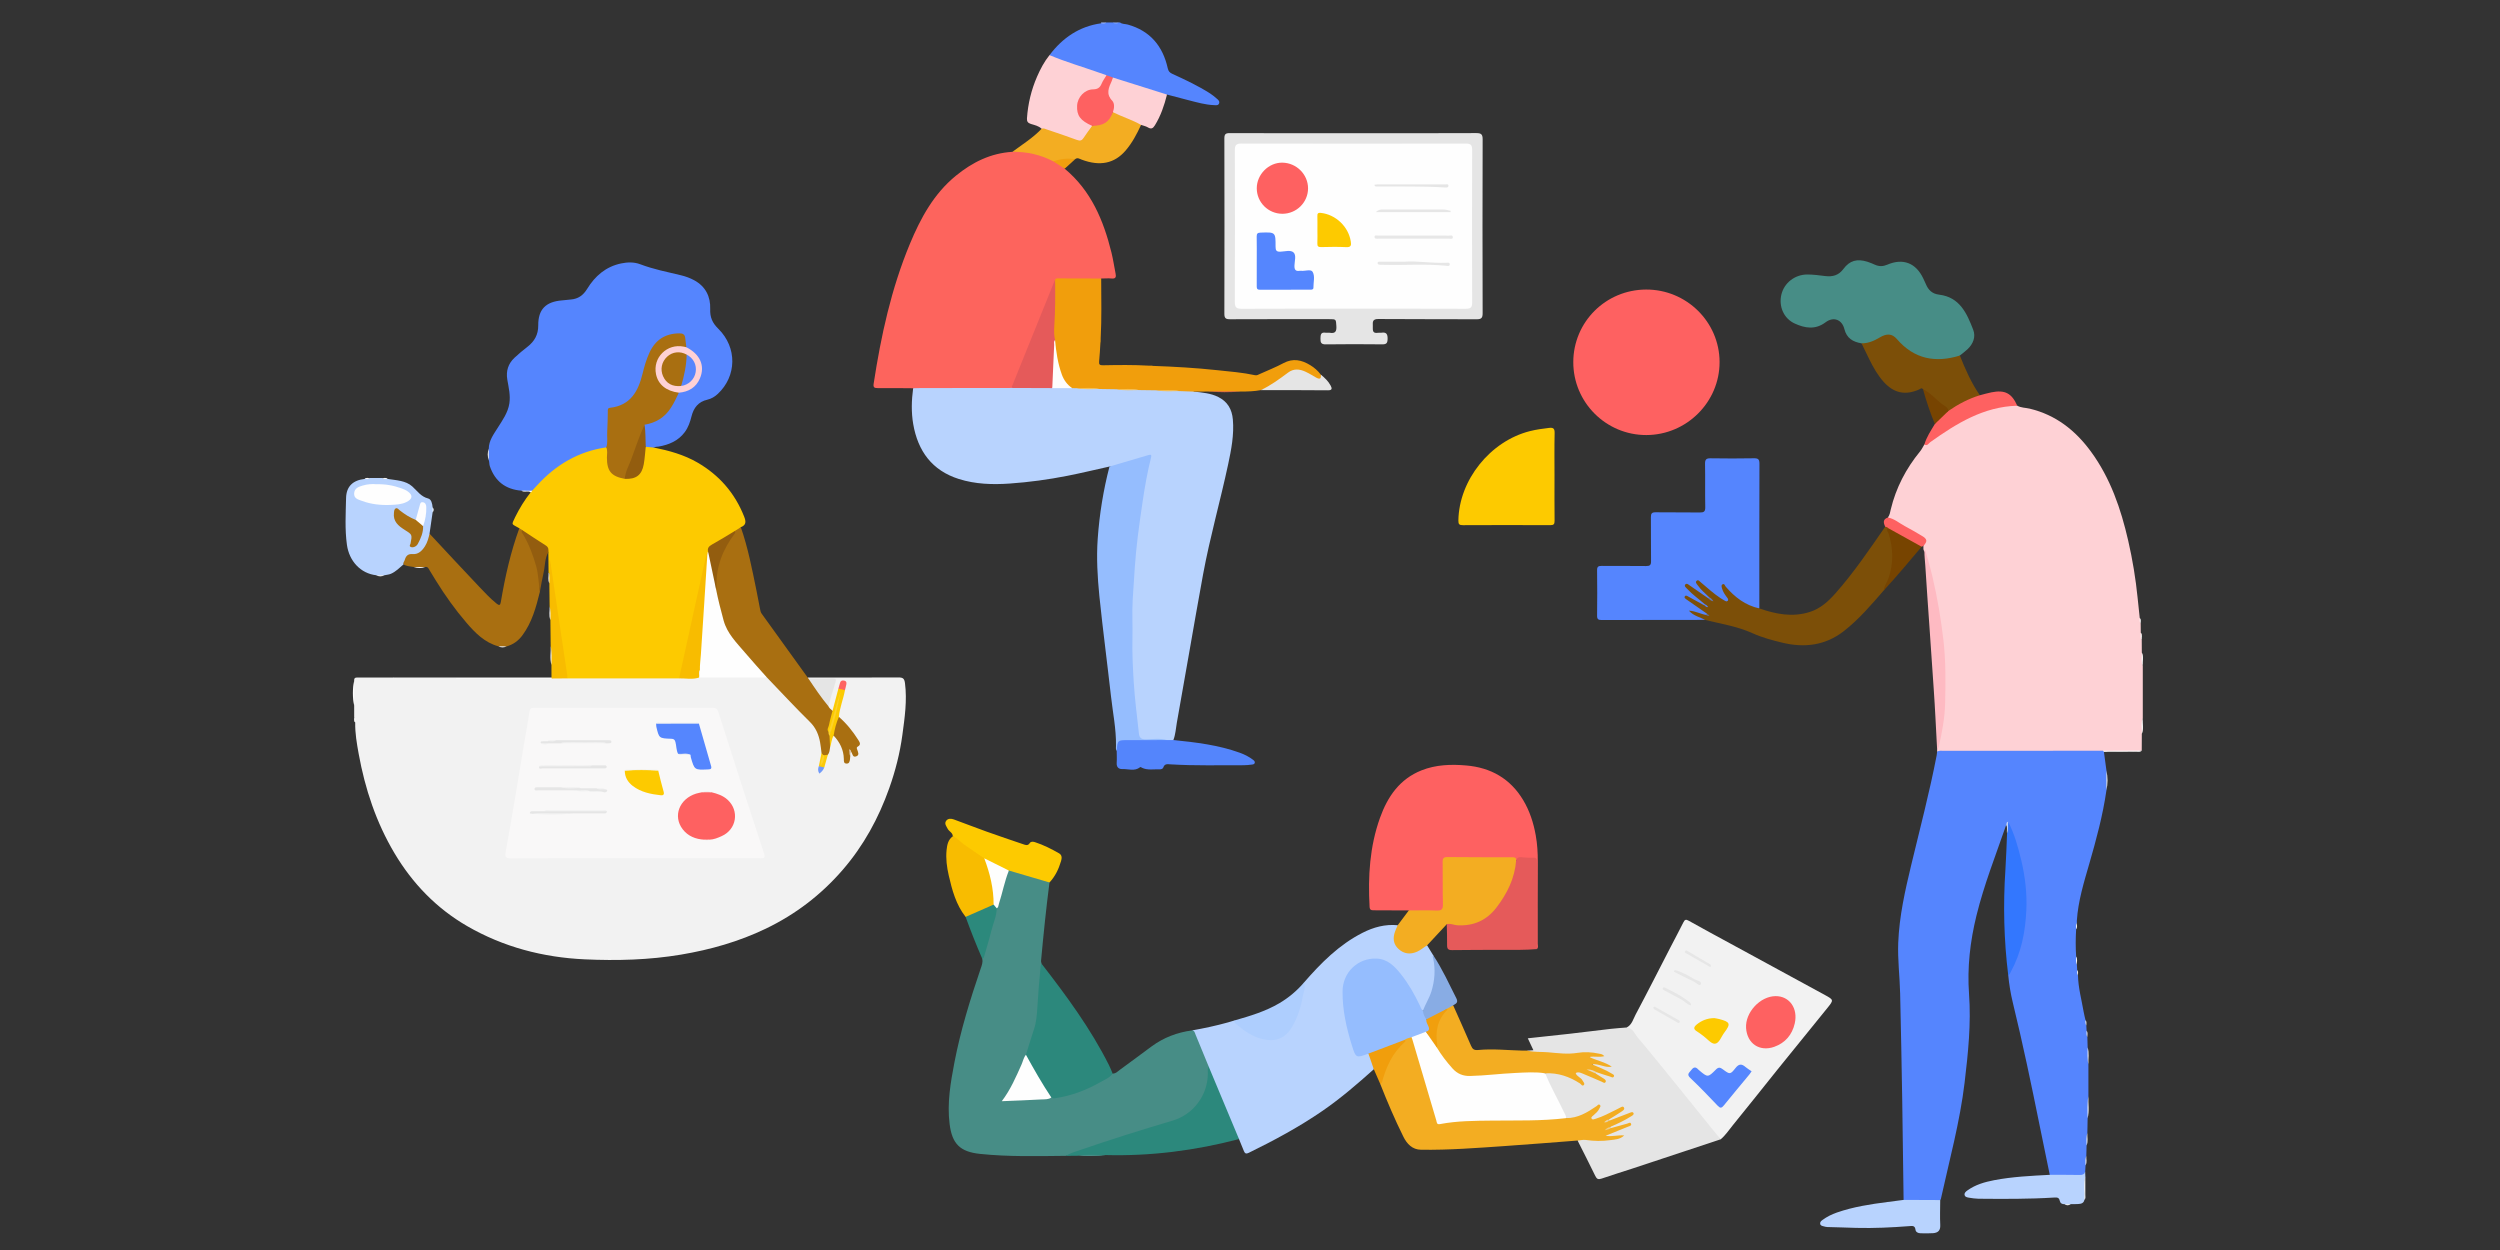 <?xml version="1.0" encoding="utf-8"?>
<!-- Generator: Adobe Illustrator 17.0.0, SVG Export Plug-In . SVG Version: 6.00 Build 0)  -->
<!DOCTYPE svg PUBLIC "-//W3C//DTD SVG 1.1//EN" "http://www.w3.org/Graphics/SVG/1.1/DTD/svg11.dtd">
<svg version="1.1" id="Layer_1" xmlns="http://www.w3.org/2000/svg" xmlns:xlink="http://www.w3.org/1999/xlink" x="0px" y="0px"
	 width="4000px" height="2000px" viewBox="0 0 4000 2000" enable-background="new 0 0 4000 2000" xml:space="preserve">
<rect x="0" y="0" width="4000" height="2000" fill="#333333" stroke="none"/>
<g>
	<path fill="#5585FE" d="M1679.223,88.167c20.893-27.606,47.501-45.953,82.404-50.861c2.72-1.421,5.989,0.584,8.623-1.378
		c3.343,0,6.687,0,10.03,0c3.343,1.367,6.687,1.367,10.03,0c0.557,0,1.114,0,1.672,0c3.671,2.888,8.324,2.227,12.475,3.388
		c35.848,10.026,56.046,34.481,63.915,69.86c1.087,4.887,3.12,7.01,7.158,8.869c20.715,9.532,41.387,19.181,60.66,31.481
		c3.73,2.38,7.156,5.278,10.524,8.168c2.286,1.962,5.102,4.176,3.859,7.676c-1.329,3.742-5.026,2.949-7.944,2.847
		c-14.005-0.49-27.367-4.474-40.825-7.855c-11.566-2.906-23.076-6.038-34.61-9.07c-4.904,1.637-9.28-0.806-13.653-2.121
		c-24.382-7.33-48.477-15.577-72.842-22.966c-3.579-1.414-7.269-2.503-10.94-3.657c-26.199-8.558-52.068-18.078-78.233-26.734
		C1686.908,94.287,1681.567,93.523,1679.223,88.167z"/>
	<path fill="#82A6FE" d="M1790.309,35.928c-3.343,2.747-6.687,2.353-10.03,0C1783.623,35.928,1786.966,35.928,1790.309,35.928z"/>
	<path fill="#9FBAFE" d="M1770.25,35.928c-2.537,2.563-5.654,1.503-8.622,1.379c0.094-0.459,0.182-0.918,0.264-1.379
		C1764.677,35.928,1767.464,35.928,1770.25,35.928z"/>
	<path fill="#F2F2F2" d="M566.669,1089.056c-0.393-5.729,3.672-5.017,7.246-5.017c18.204-0.001,36.408-0.002,54.612-0.004
		c1.738,1.26,3.747,0.846,5.658,0.845c82.634-0.028,165.268,0.109,247.901-0.057c8.482-3.14,17.264-1.373,25.926-1.593
		c59.256-0.375,118.512-0.425,177.763-0.003c11.005-0.533,22.076,0.772,33.038-1.156c21.971-1.504,43.969-0.48,65.954-0.644
		c13.078-0.098,26.169-0.541,39.224,0.347c6.109,0.578,9.688,5.014,13.407,9.089c18.126,19.865,35.731,40.345,55.686,58.315
		c17.068,15.371,22.189,34.343,22.987,55.749c-0.309,6.792-2.999,13.126-3.794,19.82c-0.422,2.819-2.37,5.603-0.243,8.663
		c3.178-1.439,3.843-4.537,5.176-7.136c2.021-6.107,3.759-12.29,5.406-18.503c1.887-4.172,3.02-8.571,3.94-13.038
		c1.813-6.057,0.874-13.137,6.573-17.745c3.704-0.541,5.324,2.286,7.198,4.583c7.185,8.807,10.454,19.189,12.175,30.226
		c0.351,2.254-0.501,6.131,2.493,6.181c3.468,0.058,2.859-3.952,3.392-6.493c0.167-0.797,0.098-1.644,0.127-2.474
		c0.249-2.455,0.185-5.04,2.663-6.583c0.863-0.112,1.563,0.21,2.223,0.763c1.78,1.49,2.435,5.384,5.429,4.109
		c3.472-1.479,1.304-4.784,0.917-7.344c-0.251-1.66-0.827-3.608,0.262-4.833c5.366-6.037,1.214-10.633-2.008-15.467
		c-6.153-9.229-13.098-17.789-21.075-25.515c-2.363-2.289-4.972-4.445-6.096-7.752c-1.048-9.437,3.225-17.903,4.967-26.825
		c1.006-5.156,2.255-10.305,3.976-15.292c0.766-2.89,2.07-5.679,1.916-8.768c-0.069-1.376-0.286-2.859-1.93-3.24
		c-1.513-0.35-2.645,0.498-3.375,1.747c-1.816,3.11-2.658,6.576-3.493,10.048c-2.211,8.544-4.202,17.131-6.454,25.654
		c-0.777,2.942-1.259,5.966-3.849,8.022c-6.1,0.144-7.837-4.05-8.899-8.926c1.213-11.656,6.513-22.173,9.539-33.34
		c1.737-6.409-0.103-7.54-5.982-7.561c-11.011-0.038-22.07,1.099-33.052-0.748c-1.278-0.668-2.371-1.45-1.91-3.163
		c48.476,0.014,96.953,0.123,145.428-0.069c6.779-0.027,9.271,1.513,10.247,9.076c3.604,27.914-0.46,55.348-4.136,82.719
		c-3.914,29.135-11.168,57.631-21.029,85.395c-17.07,48.064-41.036,92.014-74.64,130.832
		c-34.568,39.931-75.555,71.161-122.874,93.906c-42.97,20.655-88.4,33.568-135.531,41.505
		c-51.238,8.629-102.794,9.943-154.272,7.575c-66.467-3.058-129.993-19.62-187.993-53.177
		c-49.016-28.358-87.352-67.988-116.305-116.652c-29.324-49.286-47.096-102.828-57.276-158.936
		c-2.998-16.525-5.916-33.269-5.558-50.263c-1.951-2.509,0.392-5.87-1.659-8.359c-0.005-6.129-0.009-12.259-0.014-18.388
		C565.36,1115.794,565.36,1102.425,566.669,1089.056z"/>
	<path fill="#FED1D5" d="M3020.544,828.05c3.129-3.826,3.653-8.668,4.739-13.17c8.331-34.535,24.331-65.126,46.753-92.539
		c2.745-3.356,4.647-7.401,6.94-11.127c19.885-13.177,39.28-27.084,60.166-38.747c25.376-14.17,52.338-22.739,81.338-24.883
		c2.602-0.192,4.957,0.284,7.193,1.552c6.158,3.466,13.264,3.137,19.877,4.719c41.865,10.017,73.247,34.889,98.056,68.814
		c31.205,42.672,47.881,91.55,59.555,142.498c6.92,30.2,11.969,60.674,15.036,91.493c1.066,10.719,2.254,21.426,3.387,32.139
		c1.761,2.564-0.408,5.852,1.542,8.381c0.043,5.008,0.086,10.016,0.129,15.024c1.933,3.72-0.591,8.027,1.545,11.72
		c0.038,6.679,0.076,13.357,0.114,20.036c2.101,7.138-0.735,14.629,1.559,21.754c0,27.817,0,55.633,0,83.45
		c-2.344,8.252,0.591,16.832-1.559,25.096c-0.038,8.88-0.075,17.76-0.114,26.64c-9.251,2.169-18.634,0.458-27.943,0.942
		c-11.271,0.586-22.602-1.032-33.841,0.885c-3.477,1.352-7.125,1.021-10.719,1.023c-82.248,0.048-164.497-0.023-246.745,0.042
		c-2.762,0.002-5.581,0.31-8.155-1.114c0.001-1.165,0.002-2.33,0.002-3.494c4.53-26.298,9.688-52.532,10.675-79.285
		c2.794-75.755-6.819-150.009-27.536-222.869c-1.422-5.001-0.84-10.447-3.506-15.144c-2.513-2.405-1.17-5.554-1.611-8.358
		c3.028-10.054,2.551-10.841-6.73-16.295C3054.018,847.432,3036.963,838.288,3020.544,828.05z"/>
	<path fill="#5585FE" d="M3099.397,1202.678c3.301-2.185,7.027-1.359,10.583-1.361c84.957-0.072,169.913-0.095,254.87-0.126
		c0.791,0.276,1.258,0.827,1.401,1.652c1.353,10.02,2.705,20.04,4.058,30.061c0.797,10.526,0.813,21.052-0.01,31.577
		c-5.734,40.078-16.291,79.038-27.528,117.823c-8.649,29.854-17.791,59.573-19.829,90.856c-0.072,1.098,0.072,2.209,0.116,3.315
		c-1.682,3.293,0.091,6.996-1.227,10.333c-0.886,14.548-0.965,29.097,0,43.645c1.453,4.435-0.627,9.195,1.25,13.592
		c0.138,2.712,0.275,5.423,0.412,8.135c1.292,2.707-0.433,5.868,1.28,8.512c0.421,19.784,5.716,38.813,9.042,58.146
		c0.784,4.56,1.995,9.047,3.01,13.568c1.353,2.725-0.368,5.915,1.3,8.593c0.142,2.713,0.283,5.426,0.425,8.138
		c1.31,3.338-0.456,7.039,1.222,10.333c0.15,5.471,0.3,10.943,0.449,16.414c1.524,8.965-0.7,18.101,1.224,27.048
		c0,17.011,0.001,34.021,0.001,51.032c-1.991,11.749,0.373,23.652-1.249,35.414c-0.141,7.698-0.282,15.395-0.423,23.093
		c-1.945,6.696,0.341,13.652-1.253,20.37c-0.14,5.468-0.28,10.937-0.42,16.405c-1.856,5,0.238,10.315-1.225,15.346
		c-0.197,3.305-0.394,6.609-0.591,9.914c-0.528,3.676-1.243,7.263-6.013,7.445c-15.711,0.601-31.423,0.969-47.124-0.243
		c-1.402-0.108-2.574-0.933-3.541-1.975c-5.463-26.603-10.989-53.193-16.375-79.811c-13.215-65.311-26.847-130.528-42.626-195.281
		c-3.55-14.569-5.983-29.366-7.443-44.306c4.792-13.607,12.322-26.014,16.426-40.002c12.471-42.508,13.11-85.309,5.359-128.633
		c-4.627-25.857-13.582-50.356-22.105-75.007c-0.16-0.666-0.091-1.344,0.012-2.023c-0.358,0.44-0.479,0.941-0.509,1.495
		c-0.097,1.768-1.159,2.942-2.503,3.926c-16.609,48.025-35.364,95.341-47.504,144.837c-10.128,41.291-14.968,82.915-11.879,125.592
		c3.426,47.329-1.465,94.388-7.062,141.415c-7.542,63.371-24.462,124.744-38.092,186.825c-0.107,0.489-0.626,0.887-0.954,1.328
		c-0.462,0.305-0.894,0.811-1.39,0.885c-18.389,2.732-36.803,2.165-55.22,0.311c-0.852-0.086-1.355-0.913-1.986-1.441
		c-0.724-53.423-1.321-106.848-2.208-160.269c-0.942-56.754-1.993-113.507-3.329-170.253c-0.635-26.957-4.103-53.805-3.052-80.848
		c1.652-42.478,10.986-83.664,20.864-124.73c14.027-58.316,29.297-116.34,40.66-175.273
		C3099.063,1206.564,3099.169,1204.609,3099.397,1202.678z"/>
	<path fill="#B8D3FE" d="M1910.635,626.599c13.179,1.543,26.44,2.479,38.66,8.608c14.886,7.466,21.861,19.781,23.267,35.902
		c2.123,24.341-2.451,47.996-7.478,71.554c-12.547,58.801-29.134,116.69-40.079,175.847c-7.905,42.726-15.217,85.562-22.771,128.352
		c-6.447,36.524-12.824,73.06-19.318,109.575c-1.643,9.238-2.03,18.736-5.532,27.604c-2.867,3.278-6.556,2.465-10.167,2.073
		c-11.026-2.332-22.191-0.736-33.287-1.094c-10.584-0.342-12.548-1.643-14.013-12.263c-4.375-31.706-6.975-63.558-9-95.516
		c-2.082-32.851-1.857-65.689-1.17-98.483c1.682-80.298,10.69-159.86,27.22-238.514c0.286-1.362,0.572-2.728,0.956-4.065
		c1.335-4.654-0.638-5.432-4.691-4.228c-8.54,2.537-16.981,5.446-25.639,7.532c-10.742,2.588-20.953,7.717-32.414,6.956
		c-22.443,4.983-44.801,10.398-67.35,14.842c-30.451,6.001-61.124,10.201-92.18,12.378c-27.75,1.945-55.003,1.085-81.484-7.278
		c-42.924-13.554-65.599-44.705-73.045-87.924c-3.275-19.009-2.653-38.172-0.11-57.267c2.481-2.882,5.943-2.836,9.238-2.836
		c49.188-0.005,98.376-0.387,147.561,0.156c21.663-0.276,43.329-0.396,64.991,0.017c10.507-0.31,21.017-0.117,31.526,0.056
		c3.14-0.262,6.238,0.067,9.319,0.641c11.622,2.217,23.343,0.771,35.02,0.92c9.349,0.085,18.716-0.633,28.038,0.629
		c11.732,2.453,23.587,0.834,35.386,1.047c9.393,0.06,18.803-0.636,28.17,0.623c12.345,2.476,24.804,0.832,37.213,1.012
		C1895.213,624.363,1903.568,620.759,1910.635,626.599z"/>
	<path fill="#FD645D" d="M1618.138,620.741c-48.502,0.052-97.004,0.097-145.506,0.168c-3.874,0.006-7.749,0.186-11.623,0.285
		c-18.926-0.119-37.854-0.426-56.776-0.24c-5.556,0.055-7.263-1.381-6.389-7.075c11.753-76.562,28.114-151.941,58.013-223.762
		c17.137-41.165,38.105-79.953,73.442-108.865c26.404-21.603,55.856-36.28,90.588-38.338c20.058-4.875,38.374,1.754,56.628,8.646
		c2.85,1.076,5.522,2.623,8.223,4.044c6.462,4.495,14.532,6.904,18.787,14.31c42.296,35.122,62.157,82.794,74.868,134.363
		c2.719,11.032,4.306,22.341,6.547,33.495c1.077,5.357,0.287,8.453-6.367,7.821c-5.505-0.523-11.109-0.006-16.669,0.049
		c-3.833,3.073-8.412,2.309-12.791,2.418c-19.116,0.477-38.258-0.882-57.33,0.8c-4.268,1.672-4.79,5.907-6.191,9.409
		c-20.374,50.934-41.227,101.676-61.434,152.677C1622.725,614.563,1621.581,618.36,1618.138,620.741z"/>
	<path fill="#FDCA00" d="M1086.543,1085.428c-59.612,0-119.224,0-178.835,0c-3.228-3.554-3.319-8.129-3.957-12.483
		c-6.963-47.538-13.78-95.097-21.085-142.584c-1.412-9.177-1.661-18.424-2.467-28.065c-0.487,4.891,2.069,9.527-0.136,13.973
		c-0.693,0.953-1.468,1.026-2.327,0.226c-0.116-11.004-0.232-22.008-0.347-33.011c-1.945-6.441-6.663-10.262-12.133-13.742
		c-9.985-6.352-19.82-12.953-29.55-19.698c-1.79-1.411-3.919-2.494-4.786-4.822c-12.104-7.429-13.518-3.886-6.581-17.963
		c6.928-14.058,15.031-27.258,24.716-39.532c0.748-1.399,0.572-3.147,1.652-4.43c22.331-28.381,50.813-48.435,84.425-61.035
		c11.218-4.205,22.654-9.224,35.324-6.917c3.198,2.31,2.851,5.813,2.97,9.104c0.161,4.448-0.109,8.907,0.132,13.352
		c0.783,14.427,8.588,22.117,26.494,26.202c18.801,0.14,27.311-8.152,28.924-28.328c0.589-7.366,0.311-14.871,3.98-21.674
		c4.924-2.111,9.349-1.063,13.437,2.114c24.26,4.91,47.97,11.424,69.601,23.965c34.85,20.206,59.793,48.855,74.632,86.452
		c3.107,7.872,3.569,13.541-5.332,16.989c-1.773,4.399-6.342,5.408-9.631,7.974c-11.218,6.546-21.949,13.916-33.312,20.184
		c-5.137,2.833-8.141,6.272-8.206,12.146c-0.339,0.797-0.761,1.533-1.241,2.247c-14.399,62.908-27.513,126.082-41.634,189.035
		C1090.426,1078.87,1090.155,1082.922,1086.543,1085.428z"/>
	<path fill="#478D86" d="M1780.215,1717.727c5.236,0.116,8.482-3.802,12.151-6.45c16.847-12.157,33.411-24.705,50.161-36.997
		c19.378-14.22,41.138-22.51,64.914-25.648c3.594-1.102,5.297,1.349,6.319,3.921c7.062,17.762,15.881,34.821,21.384,53.214
		c-0.548,11.918-0.155,23.85-4.042,35.497c-8.707,26.09-25.538,44.05-51.681,52.804c-28.781,9.637-58.067,17.665-86.921,27.101
		c-24.351,7.963-48.785,15.67-72.851,24.462c-4.762,1.74-9.793,2.03-14.507,3.723c-45.616,0.466-91.234,1.636-136.751-3.072
		c-32.125-3.323-45.055-15.845-49.036-48.028c-4.13-33.389,1.519-65.97,7.761-98.491c9.762-50.852,25.082-100.166,41.673-149.124
		c1.84-5.429,4.307-10.913,2.684-16.958c6.76-26.87,15.735-53.136,21.844-80.186c5.853-16.497,9.689-33.577,14.62-50.34
		c1.233-4.192,1.901-8.816,6.484-11.102c5.52-1.383,10.232,1.543,15.203,2.95c13.813,3.91,27.561,8.045,41.351,12.038
		c3.134,0.907,6.607,1.366,8.205,4.898c-5.373,41.671-9.625,83.463-13.487,125.296c-0.145,1.566,0.586,3.212,0.908,4.821
		c0.656,17.557-2.28,34.897-3.415,52.342c-0.523,8.032-0.819,16.1-1.437,24.139c-1.839,23.96-10.03,46.126-18.239,68.324
		c-9.656,24.609-20.461,48.667-35.072,71.888c24.532,0.296,48.701-0.988,72.806-3.825c29.794-1.562,56.303-12.911,81.833-27.296
		C1768.83,1724.391,1773.844,1719.881,1780.215,1717.727z"/>
	<path fill="#5585FE" d="M970.032,715.757c-44.832,6.515-81.255,28.261-111.355,61.466c-2.414,2.663-4.874,5.285-7.313,7.925
		c-5.716,0.775-11.431,0.815-17.142-0.05c-25.324-2.131-42.196-14.918-50.491-39.208c-1.129-3.305-0.544-6.546-1.682-9.634
		c-0.895-6.072-0.842-12.144-0.024-18.218c0.115-13.199,7.818-23.172,14.361-33.614c7.669-12.24,16.248-23.963,18.583-38.825
		c2.045-13.008-1.128-25.517-3.252-38.065c-2.344-13.843,1.299-25.445,11.259-34.917c6.641-6.316,13.782-12.148,21.017-17.788
		c11.24-8.763,17.315-19.468,17.197-34.281c-0.203-25.546,12.035-37.827,37.993-39.931c4.709-0.382,9.397-1.028,14.107-1.409
		c11.742-0.952,19.854-6.717,26.066-16.88c12.643-20.681,29.945-35.747,54.48-40.859c10.286-2.143,20.795-2.372,30.513,1.315
		c21.178,8.037,43.263,12.38,65.145,17.624c7.328,1.756,14.378,4.301,21.036,7.884c18.429,9.918,26.498,26.332,25.789,46.203
		c-0.474,13.302,3.487,22.169,13.034,31.587c30.496,30.082,29.425,75.85-0.905,104.167c-4.809,4.49-10.284,7.771-16.594,9.216
		c-14.519,3.325-22.016,12.946-25.459,26.767c-2.224,8.926-5.163,17.612-10.763,25.148c-10.493,14.118-25.355,20.262-42.012,23.15
		c-2.436,0.422-5.055-0.038-7.226,1.585c-4.397-0.417-8.794-0.835-13.191-1.252c-2.179-1.768-2.543-4.319-2.487-6.797
		c0.204-8.898-0.993-17.717-1.289-26.573c0.544-3.59,2.965-5.145,6.286-5.644c20.269-3.045,31.89-16.695,41.127-33.367
		c2.94-5.306,4.443-11.495,9.374-15.612c6.806-2.247,14.068-3.158,19.996-7.874c19.998-15.908,19.324-42.091-1.598-57.312
		c-2.668-1.941-5.96-3.138-7.583-6.342c-0.99-2.332-1.22-4.845-1.742-7.285c-2.472-11.554-3.276-12.448-14.843-11.625
		c-19.168,1.364-31.656,12.202-39.407,29.092c-6.408,13.963-9.47,29.034-13.951,43.634c-3.376,10.999-7.91,21.296-16.175,29.702
		c-7.507,7.634-16.654,12.051-26.88,14.179c-6.654,1.385-8.964,4.749-9.044,11.52c-0.169,14.419-2.158,28.784-1.64,43.256
		C973.453,710.789,973.419,714.07,970.032,715.757z"/>
	<path fill="#B8D3FE" d="M1933.714,1706.032c-6.943-16.925-13.84-33.87-20.876-50.757c-1.106-2.654-1.446-6.193-5.398-6.642
		c19.295-3.44,38.451-7.499,57.329-12.793c3.707-1.04,7.379-2.204,11.068-3.31c11.978,13.926,27.049,23.119,44.632,27.83
		c20.118,5.389,34.632-0.996,45.239-18.965c9.935-16.83,14.699-35.406,18.03-54.406c0.863-4.922,2.238-9.771,2.514-14.795
		c27.237-31.375,56.232-60.638,93.915-79.76c17.725-8.994,36.18-13.984,56.185-12.077c1.64,4.717-1.3,8.571-2.633,12.621
		c-3.004,9.122-1.412,17.242,5.476,23.616c6.972,6.452,15.406,8.389,24.676,4.897c4.447-1.675,8.375-4.225,12.397-6.676
		c2.106-1.283,3.852-4.391,7.118-2.268c3.33,5.416,6.66,10.831,9.99,16.247c9.781,32.159,1.767,61.123-15.858,88.363
		c-5.117,0.966-5.75-3.534-7.181-6.409c-7.081-14.23-14.485-28.248-23.64-41.289c-4.81-6.852-10.066-13.276-15.868-19.347
		c-12.37-12.942-27.202-17.349-44.143-12.284c-17.756,5.309-29.693,17.026-34.44,35.389c-3.648,14.112-2.031,28.254,0.052,42.309
		c3.229,21.795,7.828,43.3,15.24,64.121c3.518,9.885,4.088,10.184,13.703,6.922c2.841-0.964,5.599-2.755,8.8-1.196
		c3.677,8.159,10.005,15.481,8.064,25.423c-26.293,23.502-52.968,46.537-82.077,66.563c-37.429,25.75-77.301,47.205-118.04,67.149
		c-3.911,1.914-6.124,1.363-7.711-2.721c-2.514-6.47-5.242-12.856-7.88-19.278c-3.623-1.409-4.304-4.977-5.556-7.96
		c-13.796-32.871-27.217-65.899-40.956-98.793C1934.601,1712.684,1934.013,1709.369,1933.714,1706.032z"/>
	<path fill="#F2F2F2" d="M2602.685,1643.99c8.421-4.327,10.427-13.413,14.3-20.685c19.095-35.849,37.419-72.108,56.05-108.205
		c6.761-13.099,13.777-26.071,20.346-39.264c2.25-4.518,3.981-5.276,8.73-2.588c21.518,12.18,43.331,23.84,65.053,35.657
		c51.017,27.754,102.084,55.416,153.039,83.284c13.67,7.476,13.778,7.962,4.199,19.871c-26.564,33.03-53.448,65.803-80.049,98.804
		c-23.988,29.76-47.563,59.856-71.782,89.424c-6.275,7.66-11.719,16.133-19.433,22.589c-7.407-3.101-10.884-10.221-15.513-15.913
		c-42.261-51.967-84.613-103.859-126.939-155.773C2608.342,1648.314,2605.018,1646.751,2602.685,1643.99z"/>
	<path fill="#FE6161" d="M2517.262,579.415c0.075-64.202,51.871-115.883,116.396-116.138
		c64.705-0.256,117.575,51.876,117.66,116.018c0.085,64.017-52.705,116.655-117.122,116.786
		C2569.679,696.212,2517.187,643.84,2517.262,579.415z"/>
	<path fill="#FE6161" d="M2254.079,1456.698c-18.649-0.098-37.299-0.276-55.948-0.23c-4.168,0.01-6.534-0.484-6.821-5.672
		c-2.682-48.434,0.181-96.243,16.704-142.331c12.155-33.904,31.472-62.092,66.551-75.954c23.046-9.107,47.374-9.854,71.564-7.745
		c39.224,3.42,70.382,21.021,91.005,55.475c10.427,17.419,16.493,36.391,20.042,56.22c2.501,13.975,3.371,28.064,3.27,42.317
		c-0.311,43.71-0.048,87.424-0.132,131.136c-0.005,2.866,1.381,6.128-1.339,8.64c-3.27-3.771-2.428-8.383-2.435-12.737
		c-0.063-39.929-0.034-79.858-0.038-119.788c-0.001-11.19-0.031-10.925-10.747-11.51c-7.204-0.394-14.164,0.452-21.126,2.053
		c-4.081-2.157-8.501-2.356-12.974-2.356c-29.721-0.001-59.442-0.039-89.163,0.024c-10.55,0.022-11.237,0.734-11.29,11.446
		c-0.1,19.999,0.102,39.999-0.088,59.997c-0.111,11.733-1.991,13.572-13.584,13.735c-11.109,0.156-22.222,0.129-33.331-0.013
		C2260.645,1459.36,2256.878,1459.726,2254.079,1456.698z"/>
	<path fill="#5585FE" d="M2727.951,991.827c-55.122,0.037-110.245,0.016-165.367,0.203c-5.258,0.018-7.305-1.243-7.236-6.944
		c0.294-24.218,0.3-48.443-0.004-72.661c-0.072-5.754,2.037-7.027,7.277-6.982c23.663,0.206,47.331-0.106,70.991,0.222
		c6.112,0.085,8.16-1.465,8.063-7.859c-0.355-23.38,0.099-46.773-0.226-70.154c-0.086-6.176,1.523-8.099,7.89-7.995
		c23.38,0.385,46.774-0.096,70.153,0.309c6.74,0.117,9.082-1.394,8.933-8.596c-0.479-23.098,0.096-46.217-0.342-69.316
		c-0.135-7.122,2.199-8.892,8.995-8.782c23.101,0.377,46.219,0.42,69.317-0.023c7.026-0.135,8.749,2,8.728,8.84
		c-0.239,77.118-0.161,154.236-0.167,231.355c-2.687,2.607-5.138,0.215-7.676-0.359c-17.888-4.044-30.543-16.082-43.191-28.172
		c-1.945-1.859-3.227-4.506-6.669-5.718c0.042,5.706,3.539,9.422,5.941,13.587c1.636,2.837,4.458,5.982,1.574,9.028
		c-3.19,3.369-6.738,0.688-9.774-1.144c-10.978-6.625-20.613-15.021-30.317-23.315c-2.2-1.88-4.009-4.367-8.054-5.243
		c3.954,10.291,13.922,14.505,18.457,23.024c0.098,1.376-0.582,2.22-1.83,2.675c-4.031,0.386-6.629-2.341-9.5-4.43
		c-7.769-5.653-15.314-11.648-24.282-15.584c4.93,9.216,14.004,14.192,21.298,20.956c2.788,2.585,6.699,4.044,8.022,8.086
		c-0.011,0.804-0.235,1.541-0.696,2.204c-3.993,1.852-6.992-0.754-10.007-2.497c-6.011-3.477-12.133-6.747-18.429-9.851
		c7.812,7.416,17.06,12.966,25.542,19.499c2.381,1.834,5.458,2.938,6.549,6.154c-0.142,1.348-0.974,2.099-2.18,2.53
		c-7.925,0.359-14.864-3.732-22.9-5.43c4.896,3.203,9.748,5.061,14.497,7.17C2723.859,987.737,2727.626,987.741,2727.951,991.827z"
		/>
	<path fill="#E5E5E5" d="M2602.685,1643.99c10.006,0.779,12.682,10.197,17.73,16.129c22.053,25.916,43.303,52.517,64.755,78.943
		c17.787,21.912,35.434,43.938,53.176,65.887c4.87,6.025,9.859,11.954,14.794,17.927c-47.141,15.624-94.271,31.281-141.428,46.856
		c-16.327,5.392-32.804,10.344-49.042,15.989c-5.279,1.836-7.724,0.96-10.19-4.148c-9.187-19.031-18.865-37.826-28.358-56.71
		c4.11-3.897,9.173-3.328,14.135-2.886c17.501,1.559,34.928,1.963,52.073-2.955c-4.731,0.299-9.42,1.377-14.185,1.019
		c-2.966-0.223-7.402,0.704-8.078-2.587c-0.746-3.629,3.869-3.978,6.522-4.959c9.892-3.659,19.738-7.402,30.719-12.602
		c-10.323,1.464-18.138,6.76-27.29,5.983c-1.209-0.414-2.14-1.11-2.457-2.423c2.937-4.951,8.571-5.732,13.029-8.292
		c6.903-3.964,14.537-6.65,20.691-12.102c-8.401,1.367-15.906,5.262-23.771,8.079c-3.568,1.278-6.936,3.737-11.073,2.132
		c-0.529-0.625-0.766-1.342-0.676-2.162c2.867-4.853,8.224-6.398,12.498-9.383c2.835-1.98,5.99-3.6,8.986-8.05
		c-12.803,4.696-22.733,11.49-33.901,15.513c-2.613,0.942-5.126,2.173-7.826,2.867c-2.727,0.701-5.856,1.551-7.712-1.12
		c-2.012-2.896,0.492-5.202,2.285-7.274c3.16-3.651,7.135-6.707,9.502-13.362c-8.776,7.276-17.76,10.372-25.874,15.097
		c-7.954,4.632-17.185,5.745-26.494,4.257c-10.34-20.629-20.718-41.237-30.932-61.925c-1.578-3.197-3.439-6.447-2.288-10.301
		c12.021-4.343,23.765-1.265,34.706,3.073c8.12,3.219,16.54,6.55,24.893,13.456c-1.718-5.882-5.2-8.008-8.124-10.606
		c-2.062-1.832-4.677-3.866-2.935-6.977c1.615-2.884,4.842-2.505,7.536-1.854c8.956,2.162,17.359,5.849,25.709,9.675
		c3.438,1.575,6.506,4.117,10.984,4.493c-2.909-5.751-10.518-5.719-12.672-11.572c0.282-1.374,1.222-2.1,2.462-2.54
		c7.858-0.801,14.062,4.98,23.233,5.492c-5.798-3.982-10.986-6.227-16.043-8.673c-2.756-1.333-5.77-2.115-8.45-3.577
		c-2.21-1.206-6.414-1.665-5.094-5.141c1.071-2.821,4.845-2.053,7.569-1.532c5.437,1.041,10.772,2.553,16.188,3.761
		c-7.696-3.496-15.669-6.214-23.618-9.008c-2.253-0.792-5.848-1.415-5.474-4.205c0.447-3.325,4.226-2.759,6.856-2.999
		c3.046-0.278,6.117-0.062,10.322-0.114c-13.38-3.343-26.035-3.288-38.229-1.602c-16.304,2.254-32.195-0.459-48.224-1.33
		c-7.211-0.392-14.427-0.64-21.639-1.01c-3.086-0.158-6.918,0.76-8.256-3.63c2.964-0.204,5.928-0.409,9.706-0.67
		c-3.076-6.557-5.856-12.482-8.942-19.059c22.879-2.468,44.976-4.745,67.044-7.263c21.884-2.498,43.729-5.323,65.612-7.832
		C2585.618,1645.207,2594.164,1644.706,2602.685,1643.99z"/>
	<path fill="#478D86" d="M2978.438,549.336c-13.597-2.251-23.724-8.025-27.424-22.838c-3.82-15.296-17.48-20.349-30.11-10.834
		c-16.476,12.412-33.126,9.471-49.538,1.874c-17.49-8.095-25.656-27.474-21.152-46.267c4.461-18.617,21.576-32.15,41.726-32.081
		c9.42,0.032,18.863,1.326,28.244,2.472c11.873,1.45,21.517-0.892,29.257-11.319c10.143-13.665,22.021-16.679,38.399-11.561
		c4.229,1.321,8.317,3.136,12.386,4.915c6.502,2.844,12.72,2.667,19.325-0.171c25.331-10.885,45.97-2.847,57.765,22.181
		c1.421,3.017,2.92,6.003,4.188,9.084c3.899,9.473,10.351,15.384,20.963,16.642c33.288,3.947,44.594,30.135,54.693,56.256
		c4.325,11.187-0.069,22.606-9.183,31.149c-3.83,3.591-8.116,6.695-12.195,10.021c-5.218,5.428-12.394,6.369-19.1,7.055
		c-29.491,3.018-56.405-2.432-77.282-25.686c-1.295-1.442-2.727-2.762-4.112-4.123c-9.66-9.49-15.41-10.355-27.332-3.546
		c-5.832,3.331-11.889,5.961-18.337,7.725C2985.802,551.33,2981.977,551.861,2978.438,549.336z"/>
	<path fill="#E5E5E5" d="M2165.523,213.119c65.44,0,130.881,0.13,196.32-0.172c7.776-0.036,10.422,1.633,10.395,9.948
		c-0.297,92.729-0.279,185.46-0.019,278.189c0.022,7.684-2.049,9.799-9.744,9.75c-52.35-0.333-104.706,0.077-157.053-0.415
		c-9.001-0.085-9.283,4.029-8.932,10.514c0.317,5.855-1.903,13.264,8.569,11.504c1.625-0.273,3.372,0.188,5-0.076
		c8.238-1.336,10.321,2.3,10.103,10.184c-0.184,6.645-2.091,8.478-8.63,8.409c-30.071-0.316-60.151-0.385-90.22,0.035
		c-7.469,0.104-8.695-2.788-8.571-9.266c0.117-6.09,0.458-10.615,8.327-9.376c2.174,0.342,4.504-0.271,6.665,0.109
		c8.774,1.542,10.969-2.338,10.455-10.606c-0.693-11.152-0.167-11.189-11.457-11.19c-52.909-0.002-105.819-0.113-158.726,0.138
		c-6.76,0.032-9.041-1.609-9.024-8.744c0.23-93.565,0.223-187.131,0.007-280.696c-0.016-6.75,2.077-8.39,8.543-8.369
		C2033.529,213.202,2099.526,213.12,2165.523,213.119z"/>
	<path fill="#95BDFE" d="M1775.179,746.442c20.943-6.149,41.894-12.271,62.821-18.473c3.632-1.076,4.637,0.203,3.784,3.598
		c-5.877,23.363-10.055,47.056-13.565,70.868c-2.74,18.586-5.439,37.183-7.76,55.825c-4.173,33.516-6.052,67.246-8.128,100.924
		c-1.266,20.534,0.121,41.216-0.413,61.813c-0.613,23.658,0.659,47.268,2.089,70.806c1.657,27.298,5.37,54.471,8.235,81.694
		c0.7,6.651,3.528,9.654,11.185,9.468c11.247-0.273,22.696-2.162,33.862,1.178c-3.303,3.505-7.689,2.737-11.753,2.765
		c-17.782,0.126-35.566,0.022-53.349,0.065c-10.626,0.025-10.628,0.064-13.081,10.048c-0.403,1.64-0.916,3.209-2.393,4.239
		c-1.77-2.503-1.177-5.386-1.136-8.108c0.403-26.793-5.089-52.989-8.033-79.438c-2.821-25.344-6.021-50.645-8.98-75.974
		c-3.281-28.085-6.844-56.143-9.609-84.279c-2.987-30.392-4.782-60.744-2.624-91.45
		C1759.087,822.809,1765.315,784.382,1775.179,746.442z"/>
	<path fill="#F19E0C" d="M1688.168,447.224c1.539-2.255,3.916-1.767,6.077-1.764c22.553,0.037,45.106,0.115,67.658,0.182
		c0.054,31.993,0.933,63.992-0.839,95.967c-0.272,2.269,0.328,4.588-0.385,6.832c-0.652,9.876-1.019,19.783-2.07,29.617
		c-0.572,5.354,1.115,6.47,6.256,6.367c24.366-0.487,48.743-0.803,73.098,0.62c2.27,0.269,4.588-0.325,6.834,0.382
		c34.229,1.22,68.381,3.176,102.479,6.828c20.341,2.178,40.713,3.713,60.741,8.055c3.076,0.667,5.371-0.883,7.856-2.007
		c12.592-5.694,25.513-10.779,37.663-17.299c15.391-8.26,29.242-5.097,42.982,3.317c6.466,3.959,12.134,8.845,16.669,14.972
		c1.145,2.354,1.978,4.844-0.37,6.836c-2.197,1.864-4.783,1.158-7.042-0.035c-5.389-2.848-10.731-5.783-16.137-8.605
		c-10.967-5.724-21.06-5.23-30.897,2.768c-6.007,4.883-12.53,9.15-18.921,13.555c-6.893,4.751-14.18,8.617-22.454,10.361
		c-10.632,2.024-21.388,2.306-32.165,2.295c-17.374,0.578-34.749,0.579-52.123,0c-7.482,0.043-14.964,0.086-22.446,0.13
		c-7.782-0.278-15.564-0.556-23.346-0.834c-12.324-1.823-24.796,0.634-37.116-1.284c-9.348-0.125-18.695-0.249-28.042-0.374
		c-11.779-1.819-23.711,0.591-35.488-1.287c-9.337-0.15-18.673-0.299-28.01-0.449c-11.794-1.712-23.727,0.644-35.516-1.218
		c-2.572-0.052-5.144-0.105-7.716-0.157c-9.493-2.306-13.694-9.822-17.197-17.819c-8.379-19.132-10.468-39.621-12.644-60.086
		c-1.896-9.319-2.174-18.804-1.105-28.121c1.68-14.647,1.293-29.292,1.271-43.944
		C1685.714,462.976,1686.043,455.024,1688.168,447.224z"/>
	<path fill="#F3AD22" d="M2577.821,1804.854c8.528-2.366,17.031-4.833,25.603-7.027c2.095-0.536,5.307-3.154,6.377,0.47
		c0.883,2.992-2.92,3.54-5,4.404c-11.685,4.859-23.456,9.509-35.854,14.494c9.786,1.951,18.881-1.403,29.878-0.486
		c-7.236,6.621-14.888,6.454-21.808,7.447c-13.195,1.894-26.53,1.718-39.74-0.218c-4.559-0.669-8.77,0.727-13.156,0.925
		c-38.805,2.954-77.594,6.147-116.421,8.801c-44.671,3.054-89.34,6.576-134.17,5.921c-13.983-0.204-22.533-9.617-28.058-20.722
		c-13.723-27.58-25.774-55.954-37.108-84.614c6.555-24.851,15.941-48.185,35.506-66.034c1.677-1.53,3.029-3.104,2.61-5.587
		c3.884-3.297,8.018-5.526,13.264-3.27c6.414,11.566,8.674,24.559,12.448,36.997c9.043,29.809,17.389,59.828,26.363,89.659
		c3.014,10.02,3.24,9.911,13.466,8.458c19.572-2.782,39.333-3.305,59.022-3.927c24.733-0.781,49.51-0.218,74.267-0.179
		c17.246,0.027,34.393-1.724,51.578-2.772c3.082-0.188,6.119-0.617,8.808,1.411c18.959,0.142,34.17-9.208,49.054-19.378
		c1.488-1.017,2.673-3.527,4.819-1.918c2.568,1.925,0.218,4.083-0.567,5.891c-1.928,4.441-5.67,7.422-9.138,10.63
		c-1.684,1.558-4.995,3.049-3.084,5.864c1.28,1.886,4.039,0.596,6.201-0.051c11.49-3.438,21.934-9.214,32.624-14.443
		c1.741-0.852,3.383-1.925,5.165-2.673c2.436-1.023,5.66-3.869,7.44-1.06c2.067,3.263-1.938,5.38-4.214,6.931
		c-6.397,4.362-13.1,8.276-19.682,12.367c-0.828,1.257-2.665,1.417-3.293,3.009c0.891-1.257,2.102-1.011,3.278-0.898
		c11.093-4.258,22.173-8.552,33.292-12.742c1.971-0.743,4.697-2.17,5.941,0.281c1.249,2.462-1.608,3.932-3.294,5.013
		c-10.746,6.886-22.281,12.265-33.993,17.274c-1.175,1.824-3.411,2.134-3.428,2.148
		C2573.198,1804.911,2575.625,1805.321,2577.821,1804.854z"/>
	<path fill="#FDCA00" d="M2487.206,762.245c0,23.679-0.164,47.36,0.122,71.035c0.067,5.524-1.594,7.005-7.045,6.981
		c-46.521-0.203-93.044-0.219-139.565,0.015c-5.812,0.029-7.405-1.384-7.318-7.355c0.942-64.615,50.81-127.109,114.57-143.16
		c10.002-2.518,20.179-3.857,30.405-5.093c6.736-0.815,9.184,0.805,9.02,8.216C2486.881,715.994,2487.206,739.123,2487.206,762.245z
		"/>
	<path fill="#7C4F08" d="M2731.399,982.092c-10.959-7.601-21.942-15.167-32.85-22.84c-1.712-1.204-4.424-2.794-2.721-5.192
		c1.631-2.298,3.966-0.349,5.879,0.7c8.752,4.796,17.511,9.578,26.267,14.365c1.72-0.601,0.512-1.323,0.083-2.013
		c-9.516-8.415-20.063-15.658-28.707-25.05c-1.724-1.873-5.102-4.193-2.874-6.868c2.219-2.664,5.119,0.233,7.195,1.63
		c9.858,6.629,19.555,13.496,29.309,20.279c0.945,0.604,2.462,1.026,2.958,0.503c0.578-0.61-1.072-1.176-1.314-2.053
		c-6.332-6.224-13.307-11.857-18.366-19.258c-1.417-2.073-4.441-4.712-1.455-7.171c2.431-2.002,4.582,0.979,6.364,2.472
		c10.428,8.735,20.391,18.045,31.826,25.522c1.857,1.214,3.73,2.425,5.698,3.44c1.881,0.97,4.112,2.862,5.921,0.488
		c1.347-1.768-0.259-3.665-1.428-5.217c-3.357-4.454-6.554-9.035-7.971-14.495c-0.585-2.251-1.728-5.433,1.324-6.606
		c2.811-1.081,3.235,2.33,4.559,3.871c14.535,16.912,31.512,30.021,53.859,34.847c26.401,9.219,53.016,14.481,80.754,5.669
		c17.181-5.458,29.707-17.047,41.236-30.06c29.413-33.201,54.126-69.92,79.336-106.265c2.686-1.108,4.499-0.279,5.465,2.453
		c3.18,12.633,7.567,24.942,8.008,38.24c0.728,21.945-3.199,42.52-15.6,61.022c-20.017,23.114-39.964,46.513-64.104,65.336
		c-29.327,22.868-63.034,27.121-98.784,18.346c-15.932-3.911-31.9-8.067-46.741-14.848c-24.509-11.199-50.831-15.146-76.572-21.511
		c-7.929-4.592-17.711-5.915-25.799-14.813c10.977,0.671,18.877,5.493,27.533,6.865
		C2731.654,984.622,2732.688,984.47,2731.399,982.092z"/>
	<path fill="#A96F11" d="M1175.084,849.96c3.403-2.147,6.807-4.294,10.21-6.439c11.557,32.876,17.965,67.027,24.988,101.023
		c2.024,9.797,3.735,19.658,5.721,29.462c0.542,2.679,0.894,5.402,2.632,7.808c24.591,34.032,49.111,68.115,73.648,102.186
		c0.431,0.606,0.862,1.212,1.293,1.818c8.702,6.739,13.458,16.641,19.867,25.185c4.423,5.896,9.765,11.381,11.874,18.803
		c1.541,3.112,4.031,5.367,6.723,7.439c2.421,4.146-0.267,7.926-0.887,11.839c-1.146,7.234-4.721,14.023-3.934,21.606
		c0.509,2.552,1.426,4.999,1.918,7.557c0.696,5.834-1.499,11.504-0.973,17.33c-0.645,4.203-0.767,8.563-3.656,12.087
		c-1.285,1.018-2.632,1.888-4.363,1.855c-0.803,0.023-1.599-0.066-2.385-0.238c-2.381-0.495-2.913-2.388-3.303-4.389
		c-0.754-5.753-1.246-11.556-2.316-17.25c-2.324-12.37-6.767-23.22-16.294-32.6c-23.471-23.112-45.879-47.304-68.714-71.063
		c-10.089-4.618-15.144-14.495-22.306-22.041c-11.435-12.047-22.227-24.763-32.589-37.807c-7.705-9.699-13.619-20.248-16.909-32.208
		c-4.559-16.57-9.473-33.062-11.515-50.218c1.766-8.482,0.061-17.141,1.585-25.694
		C1149.773,891.465,1160.535,869.884,1175.084,849.96z"/>
	<path fill="#A96F11" d="M830.919,845.221c1.647,1.027,3.293,2.053,4.94,3.08c14.01,23.69,23.826,48.878,28.153,76.2
		c1.202,7.589-1.041,14.902-0.2,22.346c-6.03,24.533-12.554,48.838-27.946,69.651c-6.489,8.774-14.715,14.775-25.197,17.721
		c-4.425,0.726-8.845,0.867-13.256-0.104c-22.114-6.021-37.352-21.72-51.457-38.184c-17.851-20.835-33.791-43.218-48.273-66.578
		c-3.45-5.564-6.917-11.119-10.259-16.748c-1.676-2.824-2.806-6.171-7.131-5.447c-6.084,0.846-12.17,0.733-18.259,0.052
		c-5.562-1.029-11.387-1.018-16.419-4.148c-2.609-8.454,2.451-17.991,10.502-18.222c14.222-0.407,21.389-8.742,25.918-20.841
		c1.332-3.559,1.633-7.706,5.221-10.121c26.516,28.385,52.885,56.91,79.632,85.077c8.784,9.25,17.515,18.616,27.505,26.702
		c4.147,3.357,5.992,3.2,6.902-2.204C808.058,923.264,816.95,883.606,830.919,845.221z"/>
	<path fill="#2C887C" d="M1780.215,1717.727c-4.615,6.74-12.203,9.465-18.805,13.256c-22.978,13.193-47.449,22.476-73.836,26.288
		c-2.173,0.314-3.767-0.271-5.442-1.282c-3.234-0.394-4.496-3.089-5.946-5.366c-11.63-18.27-22.58-36.948-33.161-55.843
		c-1.238-2.211-1.987-4.569-1.533-7.163c4.3-13.672,8.431-27.399,12.953-40.997c3.703-11.135,4.593-22.735,5.277-34.202
		c1.346-22.562,3.273-45.063,5.365-67.557c0.09-0.972,0.992-1.869,1.516-2.801c39.828,51.371,78.337,103.622,107.676,161.961
		C1776.512,1708.461,1778.248,1713.152,1780.215,1717.727z"/>
	<path fill="#F3AD22" d="M2254.079,1456.698c14.748-0.009,29.515-0.46,44.237,0.15c7.854,0.326,10.582-1.617,10.35-9.968
		c-0.627-22.523-0.053-45.076-0.425-67.61c-0.104-6.303,1.889-8.042,8.072-7.979c34.223,0.343,68.45,0.298,102.676,0.341
		c3.489,0.004,6.956-0.252,6.871,4.768c1.939,2.085,1.737,4.628,1.326,7.1c-5.581,33.532-19.924,62.601-46.213,84.487
		c-19.481,16.219-42.346,18.094-66.198,10.836c-10.462,11.24-20.924,22.479-31.387,33.721c-5.501,3.2-10.186,7.62-16.13,10.201
		c-10.771,4.676-20.747,3.624-29.445-4.207c-8.706-7.838-9.576-17.706-5.67-28.263c1.245-3.366,2.798-6.618,4.209-9.921
		C2242.261,1472.47,2248.17,1464.584,2254.079,1456.698z"/>
	<path fill="#B8D3FE" d="M687.256,853.878c-1.566,7.021-3.415,13.963-7.306,20.114c-4.481,7.083-10.613,13.205-19.174,12.516
		c-8.292-0.667-11.309,2.991-13.242,9.614c-0.673,2.305-2.936,4.17-1.917,6.942c-6.444,5.432-12.337,11.69-20.248,15.029
		c-3.192,1.347-6.856,1.577-10.305,2.316c-4.406,0.979-8.808,1.035-13.207-0.04c-24.533-2.734-43.116-22.247-46.781-48.75
		c-3.44-24.875-1.889-49.868-1.349-74.764c0.408-18.786,11.135-28.53,29.737-30.573c2.599-1.651,5.85,0.406,8.408-1.479
		c6.615-0.003,13.229-0.005,19.844-0.008c2.548,1.881,5.764-0.12,8.367,1.439c13.858,2.304,28.988,2.439,39.782,12.244
		c7.919,7.193,13.614,16.115,25.154,19.072c5.307,1.36,6.591,8.385,7.177,14.075c1.019,2.747,1.041,5.493-0.014,8.237
		C690.539,831.2,688.898,842.539,687.256,853.878z"/>
	<path fill="#F3AD22" d="M2443.707,1681.004c10.867,2.726,22.066,1.679,33.086,2.629c15.668,1.35,31.322,3.548,47.303,0.918
		c11.126-1.831,22.726-1.194,33.994,1.226c2.926,0.628,6.044,0.674,8.843,4.062c-7.945,2.281-15.617-0.361-24.104,1.373
		c12.381,5.782,25.241,8.082,36.073,15.448c-10.598,2.275-20.03-5.007-31.983-3.889c11.465,5.09,21.926,8.779,31.317,14.65
		c1.777,1.111,4.942,2.124,4.162,4.496c-1.2,3.648-4.424,1.143-6.413,0.576c-7.187-2.048-14.237-4.579-21.339-6.928
		c-4.627-0.127-8.459-3.373-13.024-3.836c4.15,1.063,8.228,2.011,11.054,5.66c4.476,2.793,9.007,5.503,13.403,8.417
		c1.82,1.207,4.18,2.908,2.896,5.328c-1.538,2.899-3.94,0.598-5.766-0.174c-10.231-4.325-20.328-8.977-30.638-13.096
		c-3.413-1.364-7.156-3.322-11.553-0.99c1.875,5.701,8.529,6.958,11.007,11.889c1.191,2.37,4.362,4.934,1.994,7.327
		c-2.4,2.425-4.152-1.34-6.02-2.554c-16.928-10.996-35.194-17.307-55.629-16.236c-3.756,1.472-7.695,1.07-11.565,0.984
		c-27.856-0.623-55.513,2.128-83.197,4.623c-11.366,1.024-22.802,0.536-34.204,0.193c-4.886-0.147-9.329-2.038-12.987-5.151
		c-13.472-11.464-24.6-24.866-32.726-40.657c-1.461-11.518-2.077-22.939,0.459-34.52c2.522-11.515,8.703-20.724,15.96-29.506
		c2.821-3.484,5.987-6.205,10.955-4.771c9.572,21.548,19.31,43.025,28.605,64.692c2.431,5.668,5.021,7.408,11.678,6.774
		c23.316-2.223,46.677,0.432,70.025,0.977C2438.151,1681,2440.929,1680.983,2443.707,1681.004z"/>
	<path fill="#2C887C" d="M1933.714,1706.032c16.228,38.826,32.456,77.652,48.683,116.478
		c-69.983,18.404-141.083,27.496-213.501,25.603c-12.1,1.452-24.25,0.267-36.369,0.679c-3.018,0.103-6.082-0.488-9.049,0.526
		c-6.112,0.013-12.224,0.026-18.336,0.038c7.404-4.458,15.695-6.801,23.754-9.569c48.719-16.738,97.869-32.159,147.249-46.802
		c33.308-9.877,56.123-40.443,56.394-74.988C1932.571,1714.06,1931.752,1709.854,1933.714,1706.032z"/>
	<path fill="#E55A5A" d="M2314.774,1478.823c5.855-1.939,11.247,1.306,16.957,1.624c25.928,1.444,46.843-7.881,62.498-28.266
		c17.185-22.378,29.47-47.02,31.627-75.779c1.443-3.837,3.971-5.354,8.245-4.903c6.201,0.654,12.491,1.143,18.7,0.838
		c5.16-0.254,6.299,1.331,6.276,6.385c-0.209,46.61-0.113,93.221-0.105,139.832c-17.695,1.61-35.439,1.145-53.169,1.214
		c-27.473,0.105-54.949,0.004-82.417,0.404c-6.297,0.092-8.161-1.922-8.035-8.06
		C2315.579,1501.024,2315.011,1489.92,2314.774,1478.823z"/>
	<path fill="#7C4F08" d="M2978.438,549.336c10.633,0.072,19.92-3.872,28.866-9.241c11.289-6.775,19.881-6.68,27.696,2.389
		c27.696,32.139,61.717,38.505,100.783,26.38c8.71,22.163,18.374,43.848,31.994,63.542c-0.21,0.527-0.422,1.177-0.882,1.372
		c-16.817,7.147-32.766,16.022-48.906,24.521c-13.366-12.229-28.186-22.777-41.171-35.455c-2.339-3.212-4.446-0.438-6.416,0.42
		c-22.027,9.597-40.217,5.753-56.379-12.092c-9.798-10.819-16.796-23.44-23.207-36.421
		C2986.646,566.302,2982.562,557.809,2978.438,549.336z"/>
	<path fill="#FED1D5" d="M1679.223,88.167c25.681,10.89,52.492,18.592,78.736,27.895c4.147,1.47,8.319,2.87,12.479,4.303
		c-0.632,8.521-6.373,14.607-10.413,21.461c-1.903,3.229-5.694,2.965-9.028,3.258c-13.493,1.186-22.477,8.641-24.955,20.63
		c-2.593,12.547,2.751,23.647,14.388,30.028c2.612,1.432,5.917,1.948,7.245,5.196c-1.705,10.558-9.746,17.091-15.905,24.789
		c-1.532,1.914-4.13,1.664-6.278,0.944c-19.732-6.612-39.551-12.981-58.924-20.622c-4.758-4.658-11.171-5.863-17.131-7.717
		c-4.886-1.52-6.638-4.031-6.298-9.021c1.577-23.155,6.914-45.415,16.144-66.652C1664.592,110.447,1670.795,98.633,1679.223,88.167z
		"/>
	<path fill="#F3AD22" d="M1666.568,206.049c3.185-1.438,5.96,0.311,8.765,1.264c15.983,5.428,32.035,10.679,47.833,16.605
		c5.266,1.975,7.947,0.891,10.796-3.579c4.164-6.53,8.957-12.658,13.482-18.957c0.356-0.442,0.757-1.006,1.252-1.042
		c14.549-1.058,24.785-8.526,31.581-21.155c4.136-0.857,7.518,1.287,11.051,2.794c9.425,4.02,18.862,8.014,28.219,12.188
		c2.612,1.165,6.166,1.563,6.152,5.678c-6.726,14.612-14.173,28.768-24.753,41.08c-17.753,20.658-40.817,25.48-70.15,14.548
		c-3.476-1.295-6.948-4.003-10.728-0.622c-11.606,1.71-23.24,3.123-34.995,3.208c-20.433-10.638-42.226-15.416-65.191-15.142
		C1635.818,231.095,1652.781,220.583,1666.568,206.049z"/>
	<path fill="#FDCA00" d="M1679.182,1411.943c-21.659-6.357-43.318-12.715-64.977-19.072c-4.391,0.657-7.922-1.613-11.57-3.437
		c-9.535-4.768-19.123-9.431-28.498-14.515c-17.513-10.987-34.934-22.106-49.687-36.821c0.038-5.82-5.859-7.625-8.115-11.962
		c-2.178-4.186-5.848-8.342-2.419-12.931c2.99-4.001,8.016-3.639,12.331-2.066c17.445,6.358,34.734,13.149,52.215,19.403
		c19.581,7.005,39.293,13.646,58.985,20.337c3.565,1.211,7.151,2.694,10.127-1.894c1.8-2.774,5.17-2.562,8.378-1.524
		c13.55,4.382,26.162,10.779,38.466,17.81c5.178,2.959,4.604,7.971,3.224,12.594
		C1693.877,1390.481,1688.365,1402.226,1679.182,1411.943z"/>
	<path fill="#5485FC" d="M1786.714,1201.26c1.261-17.076,1.261-17.071,18.93-17.077c20.548-0.008,41.096-0.025,61.644-0.04
		c3.366-0.034,6.731-0.067,10.096-0.101c35.984,3.685,71.869,7.914,106.182,20.301c7.613,2.748,14.83,6.342,21.285,11.303
		c1.556,1.196,3.199,2.594,2.799,4.792c-0.436,2.393-2.748,2.653-4.592,2.873c-4.401,0.526-8.839,1.064-13.261,1.049
		c-38.967-0.129-77.95,0.967-116.892-1.397c-4.556-0.277-9.559-1.451-11.59,5.007c-0.634,2.015-3.294,3.06-5.642,2.958
		c-9.621-0.418-19.497,1.904-28.756-2.585c-0.889-0.431-1.606-1.711-2.856-0.73c-8.761,6.875-18.767,2.564-28.193,2.899
		c-6.108,0.217-9.625-3.122-9.148-10.048C1787.157,1214.094,1786.749,1207.664,1786.714,1201.26z"/>
	<path fill="#B8D3FE" d="M3045.76,1919.842c19.532,0.081,39.064,0.162,58.596,0.244c-0.045,13.371-0.627,26.768,0.052,40.102
		c0.455,8.926-3.9,12.313-11.513,12.892c-6.648,0.506-13.362,0.252-20.045,0.156c-3.969-0.057-7.632-1.83-8.107-5.847
		c-0.811-6.853-5.434-5.919-9.737-5.59c-28.266,2.161-56.597,3.542-84.909,2.821c-15.539-0.396-31.09-1.083-46.646-1.377
		c-1.899-0.036-3.801-0.676-5.674-1.147c-2.427-0.611-5.158-1.077-5.533-4.208c-0.349-2.919,1.931-4.608,3.871-6.037
		c6.979-5.139,14.712-8.937,22.876-11.785c26.337-9.187,53.729-13.353,81.244-16.903
		C3028.746,1922.066,3037.252,1920.95,3045.76,1919.842z"/>
	<path fill="#B8D3FE" d="M3279.612,1879.732c16.043,0.028,32.091-0.132,48.127,0.203c4.512,0.094,7.315-1.063,8.552-5.43
		c0.078,2.268,0.156,4.537,0.235,6.805c-1.779,9.518-0.333,19.13-0.843,28.683c-0.174,3.262,0.656,6.595-0.649,9.782
		c-1.037,5.456-5.284,6.366-9.755,6.657c-4.05,0.264-8.124,0.176-12.187,0.242c-3.297,1.052-6.595,1.044-9.894,0.005
		c-3.851,0.229-6.672-1.492-7.517-5.169c-1.151-5.009-3.261-5.794-8.663-5.455c-40.495,2.532-81.063,2.307-121.62,1.928
		c-4.953-0.046-9.922-0.873-14.837-1.637c-2.978-0.463-6.639-1.095-7.245-4.542c-0.565-3.212,2.07-5.346,4.698-7.223
		c12.752-9.106,27.441-13.343,42.442-16.229C3219.875,1882.694,3249.767,1881.327,3279.612,1879.732z"/>
	<path fill="#F8BC00" d="M1524.451,1338.098c7.329,2.372,11.759,8.704,17.726,12.921c10.75,7.597,21.741,14.855,32.63,22.255
		c3.358,3.831,5.402,8.327,7.021,13.125c5.634,16.693,8.564,33.914,10.166,51.389c0.302,3.294,0.285,6.683-1.076,9.854
		c-13.524,8.85-28.589,14.391-43.589,20.063c-0.734,0.278-1.608-0.269-2.343-0.675c-15.406-19.553-21.633-42.863-27.034-66.467
		c-3.047-13.318-4.83-26.837-3.43-40.519C1515.373,1351.732,1516.959,1343.516,1524.451,1338.098z"/>
	<path fill="#3377FE" d="M3213.07,1314.763c10.085,19.624,16.017,40.781,21.034,62.014c6.209,26.277,9.316,53.126,8.014,80.256
		c-1.636,34.102-8,67.054-24.571,97.405c-1.179,2.159-1.808,4.758-4.38,5.895c-6.911-56.128-8.266-112.39-4.509-168.816
		c1.292-19.399,1.789-38.851,2.649-58.279C3213.701,1327.252,3210.069,1320.691,3213.07,1314.763z"/>
	<path fill="#FEBAC2" d="M3079.034,881.885c0.054-0.273,0.071-0.56,0.168-0.816c0.278-0.732,1.078-1.64,1.393-0.501
		c3.987,14.39,8.224,28.728,11.606,43.264c7.764,33.359,13.465,67.037,17.364,101.133c3.803,33.253,3.411,66.496,2.666,99.718
		c-0.531,23.691-4.914,47.181-10.247,70.353c-0.346,1.503-1.702,2.774-2.587,4.15c-1.787-32.433-3.183-64.892-5.476-97.287
		c-2.332-32.928-4.545-65.862-6.773-98.796c-2.21-32.66-4.693-65.3-6.656-97.981
		C3080.029,897.387,3078.984,889.669,3079.034,881.885z"/>
	<path fill="#FED1D5" d="M1825.701,199.843c-14.394-8.171-30.309-12.974-45.058-20.359c-0.894-10.208-2.299-20.215-9.55-28.322
		c-1.082-1.209-1.256-3.301-0.638-4.798c3.118-7.554,4.186-16.053,10.113-22.332c28.875,9.087,57.751,18.173,86.626,27.26
		c-4.298,17.266-9.934,33.957-19.389,49.248c-3.124,5.052-5.917,6.468-11.25,3.264
		C1833.313,201.858,1829.343,201.123,1825.701,199.843z"/>
	<path fill="#AECEFE" d="M2086.252,1572.193c3.57,7.772-0.65,15.009-1.876,22.331c-2.754,16.458-7.939,32.195-16.099,46.887
		c-10.795,19.435-26.285,26.302-48.015,21.141c-16.079-3.819-29.255-12.797-41.55-23.297c-1.885-1.61-5.068-3.16-2.875-6.726
		c24.514-7.031,48.945-14.321,71.115-27.391C2061.86,1596.349,2074.954,1585.324,2086.252,1572.193z"/>
	<path fill="#FE6161" d="M3117.502,657.439c15.584-10.703,32.113-19.508,50.276-25.032c6.137-1.572,12.217-3.428,18.421-4.659
		c21.751-4.316,32.467,1.295,41.475,21.389c-53.976,1.507-97.272,28.401-139.328,58.388c-2.613,1.863-4.64,6.666-9.369,3.69
		c3.476-12.014,10.466-22.23,16.778-32.793C3100.919,669.266,3107.893,661.987,3117.502,657.439z"/>
	<path fill="#F8BC00" d="M878.986,917.434c0-6.852,0-13.704,0-20.556c0.423-0.006,0.847-0.012,1.27-0.018
		c4.128,27.701,8.25,55.403,12.384,83.103c4.958,33.215,9.937,66.427,14.86,99.647c0.283,1.908,0.148,3.878,0.207,5.819
		c-8.304,0.065-16.608,0.13-24.911,0.196c-0.622-0.22-0.887-0.528-0.798-0.926c0.099-0.442,0.232-0.663,0.401-0.663
		c-0.028-6.707-0.056-13.415-0.083-20.122c-1.62-10.093,0.75-20.349-1.242-30.427c-0.143-13.818-0.286-27.635-0.429-41.453
		c-1.52-7.294,0.635-14.795-1.242-22.069c-0.143-12.146-0.286-24.292-0.429-36.438C878.169,928.161,878.149,922.797,878.986,917.434
		z"/>
	<path fill="#88ACE4" d="M2325.067,1608.492c-3.278,1.818-6.557,3.636-9.835,5.454c-10.41,7.848-20.735,15.863-34.302,17.571
		c-3.83-4.07-7.086-8.312-4.259-14.355c3.902-10.593,10.244-20.073,13.597-30.966c5.388-17.506,6.671-35.094,2.768-53.011
		c-0.337-1.547-1.595-3.063,0.341-4.393c14.418,21.727,25.084,45.454,36.837,68.615
		C2333.678,1604.235,2329.346,1606.006,2325.067,1608.492z"/>
	<path fill="#E5E5E5" d="M2017.37,624.174c15.786-7.481,29.781-17.758,43.698-28.133c8.907-6.64,18.222-5.643,27.478-1.424
		c6.013,2.74,11.626,6.356,17.422,9.572c5.622,3.119,8.302,1.88,7.223-4.896c6.264,5.086,12.133,10.595,15.938,17.803
		c2.303,4.362,2.56,7.446-4.442,7.38C2088.916,624.138,2053.142,624.232,2017.37,624.174z"/>
	<path fill="#774400" d="M3014.155,944.504c0.305-7.209,5.21-12.643,7.424-19.166c8.11-23.888,7.752-47.582,0.219-71.465
		c-0.872-2.766-4.28-5.637-0.953-8.978c2.554-1.868,4.823-0.405,6.909,0.829c14.538,8.602,29.124,17.116,43.944,25.225
		c1.457,0.797,2.773,1.874,2.918,3.769C3054.681,898.17,3035.116,921.941,3014.155,944.504z"/>
	<path fill="#2C897C" d="M1544.987,1467.03c14.934-6.552,29.867-13.103,44.801-19.655c3.328,0.564,5.319,2.263,5.017,5.909
		c-0.201,12.621-5.68,23.998-8.626,35.965c-3.349,13.604-7.649,26.972-11.375,40.487c-0.556,2.019-0.859,3.764-3.329,3.948
		C1561.929,1511.75,1553.163,1489.507,1544.987,1467.03z"/>
	<path fill="#F19E0C" d="M2246.694,1664.085c2.421,0.235,2.956,1.366,1.108,2.985c-19.419,17.008-29.661,39.244-36.324,63.533
		c-0.469,1.709-1.544,2.884-3.112,3.646c-3.42-7.817-6.84-15.635-10.26-23.453c-2.878-8.337-5.755-16.674-8.632-25.01
		c0.162-3.253,2.91-3.789,5.137-4.628c14.776-5.566,29.452-11.391,44.239-16.925
		C2241.365,1663.292,2244.043,1661.944,2246.694,1664.085z"/>
	<path fill="#935D0F" d="M863.812,946.848c-2.173-13.556-2.159-27.334-5.923-40.785c-5.042-18.015-11.513-35.247-21.147-51.296
		c-1.102-1.836-3.854-3.889-0.883-6.465c12.456,8.191,24.802,16.558,37.429,24.478c4.444,2.787,4.556,6.446,4.102,10.704
		c-5.93,10.164-5.142,21.98-7.666,32.954C867.423,926.443,865.708,936.692,863.812,946.848z"/>
	<path fill="#FE6161" d="M3074.616,874.718c-17.924-9.941-35.849-19.881-53.772-29.822c-0.999-1.846-2.985-1.535-4.568-2.1
		c-2.705-6.115-4.201-11.871,4.268-14.746c10.472,1.749,18.193,9.003,27.174,13.711c9.304,4.877,18.325,10.304,27.38,15.644
		c8.681,5.12,9.114,8.587,2.324,16.122C3076.487,873.924,3075.552,874.321,3074.616,874.718z"/>
	<path fill="#774401" d="M3117.502,657.439c-7.25,6.993-14.5,13.986-21.748,20.98c-7.473-18.128-13.727-36.674-18.934-55.576
		c11.378,5.3,19.483,14.871,28.951,22.613C3110.005,648.919,3116.443,650.716,3117.502,657.439z"/>
	<path fill="#FDFDFD" d="M882.399,1084.035c0.226,0.506,0.358,1.036,0.397,1.589c-82.143,0.019-164.287,0.047-246.43,0.022
		c-2.667-0.001-5.645,0.933-7.839-1.61C713.151,1084.035,797.775,1084.035,882.399,1084.035z"/>
	<path fill="#F19F0E" d="M1685.074,258.058c11.435-3.574,23.012-5.602,34.995-3.208c-5.515,5.022-11.031,10.044-16.546,15.066
		C1697.374,265.962,1691.224,262.01,1685.074,258.058z"/>
	<path fill="#FDFDFD" d="M3366.252,1202.842c-0.467-0.551-0.935-1.103-1.402-1.653c20.651-0.095,41.301-0.19,61.951-0.287
		c-2.317,2.957-5.599,1.742-8.469,1.766C3400.973,1202.815,3383.612,1202.802,3366.252,1202.842z"/>
	<path fill="#FD645D" d="M1933.082,626.47c17.383-0.001,34.766-0.003,52.136-0.002
		C1967.83,627.903,1950.456,627.759,1933.082,626.47z"/>
	<path fill="#478D86" d="M1723.479,1849.318c15.073-2.852,30.273-0.959,45.416-1.205
		C1753.803,1850.252,1738.635,1849.558,1723.479,1849.318z"/>
	<path fill="#FDFDFD" d="M566.669,1089.056c0,13.369,0,26.739,0,40.108C563.919,1115.794,563.919,1102.425,566.669,1089.056z"/>
	<path fill="#FDFDFD" d="M3335.034,1919.776c0.674-12.814-1.85-25.753,1.492-38.464c0.011,10.212,0.081,20.425-0.005,30.637
		C3336.498,1914.604,3337.425,1917.534,3335.034,1919.776z"/>
	<path fill="#FDFDFD" d="M3340.2,1789.377c0.116-11.813-0.97-23.669,1.25-35.411
		C3340.924,1765.763,3343.166,1777.662,3340.2,1789.377z"/>
	<path fill="#FDFDFD" d="M3370.301,1264.48c0.003-10.526,0.006-21.052,0.009-31.577
		C3372.541,1243.429,3372.558,1253.955,3370.301,1264.48z"/>
	<path fill="#FDFDFD" d="M881.073,1033.486c2.127,10.072,1.288,20.266,1.242,30.427
		C879.32,1053.876,881.615,1043.623,881.073,1033.486z"/>
	<path fill="#FDFDFD" d="M3341.448,1702.93c-2.083-8.94-1.081-18.02-1.225-27.048
		C3343.033,1684.79,3341.007,1693.916,3341.448,1702.93z"/>
	<path fill="#FDFDFD" d="M3426.915,1174.26c0.742-8.351-1.882-16.911,1.559-25.096
		C3427.619,1157.508,3430.389,1166.078,3426.915,1174.26z"/>
	<path fill="#FDFDFD" d="M879.402,969.964c1.896,7.273,1.371,14.682,1.242,22.069C877.689,984.82,879.895,977.316,879.402,969.964z"
		/>
	<path fill="#FDFDFD" d="M3428.473,1065.713c-3.396-7.045-0.842-14.518-1.559-21.754
		C3430.385,1051,3427.626,1058.486,3428.473,1065.713z"/>
	<path fill="#BDD0FE" d="M3213.07,1314.763c-0.832,6.135,0.924,12.517-1.763,18.475c-1.13-4.312,1.263-9.015-1.46-13.15
		C3210.855,1318.274,3209.677,1315.135,3213.07,1314.763z"/>
	<path fill="#FDFDFD" d="M3338.525,1832.84c0.012-6.813-0.774-13.676,1.253-20.368
		C3339.326,1819.257,3341.354,1826.198,3338.525,1832.84z"/>
	<path fill="#FDFDFD" d="M782.024,718.039c0.008,6.073,0.017,12.146,0.025,18.218C779.797,730.188,779.831,724.115,782.024,718.039z
		"/>
	<path fill="#FDFDFD" d="M662.034,907.21c6.086-0.017,12.172-0.035,18.259-0.052C674.213,909.35,668.127,909.277,662.034,907.21z"/>
	<path fill="#FDFDFD" d="M834.222,785.099c5.714,0.017,11.427,0.034,17.142,0.05c-0.417,1.175-0.835,2.35-2.31,2.578
		C844.528,784.493,838.707,788.567,834.222,785.099z"/>
	<path fill="#FDFDFD" d="M878.986,917.434c-0.005,5.364-0.009,10.728-0.014,16.092c-2.746-5.507-0.874-11.349-1.237-17.031
		C878.139,916.825,878.556,917.138,878.986,917.434z"/>
	<path fill="#FDFDFD" d="M3336.881,1864.591c-0.005-5.147-0.792-10.356,1.225-15.344
		C3337.711,1854.361,3339.613,1859.661,3336.881,1864.591z"/>
	<path fill="#FDFDFD" d="M601.857,920.368c4.403,0.012,8.807,0.025,13.209,0.039C610.655,922.744,606.252,922.789,601.857,920.368z"
		/>
	<path fill="#FDFDFD" d="M3323.083,1544.043c-2.08-4.378-1.281-9.02-1.251-13.592
		C3324.557,1534.769,3322.654,1539.513,3323.083,1544.043z"/>
	<path fill="#FDFDFD" d="M797.412,1034.115c4.419,0.035,8.838,0.07,13.256,0.104C806.233,1036.31,801.813,1036.445,797.412,1034.115
		z"/>
	<path fill="#FDFDFD" d="M3426.801,1023.924c-2.982-3.582-1.089-7.807-1.546-11.72
		C3428.292,1015.779,3426.225,1020.025,3426.801,1023.924z"/>
	<path fill="#FDFDFD" d="M3321.833,1486.806c-0.168-3.511-0.555-7.048,1.227-10.33
		C3322.791,1479.934,3324.343,1483.611,3321.833,1486.806z"/>
	<path fill="#FDFDFD" d="M3303.198,1926.681c3.299-0.003,6.597-0.005,9.894-0.007
		C3309.795,1929.047,3306.497,1929.045,3303.198,1926.681z"/>
	<path fill="#FDFDFD" d="M3339.775,1659.468c-1.762-3.284-1.335-6.828-1.223-10.333
		C3341.057,1652.331,3339.509,1656.007,3339.775,1659.468z"/>
	<path fill="#FDFDFD" d="M3425.127,997.181c-2.588-2.412-1.317-5.535-1.544-8.382
		C3426.24,991.199,3424.773,994.357,3425.127,997.181z"/>
	<path fill="#FDFDFD" d="M620.083,766.233c-2.85-0.12-5.919,1.026-8.366-1.439C614.531,765.122,617.645,763.71,620.083,766.233z"/>
	<path fill="#FDFDFD" d="M692.181,819.861c0.004-2.746,0.008-5.492,0.013-8.238C694.468,814.374,694.477,817.12,692.181,819.861z"/>
	<path fill="#FDFDFD" d="M566.683,1147.552c2.771,2.346,1.267,5.541,1.659,8.359
		C565.567,1153.565,567.085,1150.368,566.683,1147.552z"/>
	<path fill="#FDFDFD" d="M3324.776,1560.69c-1.814-2.629-1.489-5.579-1.281-8.512
		C3325.843,1554.726,3324.533,1557.825,3324.776,1560.69z"/>
	<path fill="#FDFDFD" d="M3338.127,1640.997c-1.665-2.678-1.501-5.633-1.3-8.593
		C3339.243,1634.969,3337.905,1638.101,3338.127,1640.997z"/>
	<path fill="#FDFDFD" d="M591.872,764.802c-2.456,2.467-5.553,1.292-8.409,1.48C585.898,763.689,589.039,765.124,591.872,764.802z"
		/>
	<path fill="#FE6161" d="M1780.568,124.033c-0.591,1.853-1.013,3.782-1.802,5.547c-4.721,10.569-9.678,20.543,0.69,31.457
		c4.207,4.428,3.428,12.084,1.185,18.447c-5.907,15.873-14.625,21.623-33.198,21.898c-18.86-8.358-24.885-16.469-24.067-32.402
		c0.694-13.519,12.025-25.792,25.53-26.007c7.241-0.116,10.992-2.651,13.646-9.035c1.991-4.788,5.212-9.065,7.886-13.571
		C1773.815,121.588,1777.191,122.81,1780.568,124.033z"/>
	<path fill="#F9F8F8" d="M1015.569,1373.226c-65.986,0-131.974-0.145-197.958,0.185c-8.16,0.041-9.945-2.429-8.589-9.941
		c5.398-29.896,10.548-59.838,15.626-89.79c4.939-29.132,9.646-58.303,14.518-87.447c2.64-15.797,5.67-31.535,7.968-47.381
		c0.716-4.935,2.352-6.433,7.272-6.427c95.221,0.123,190.442,0.126,285.662-0.019c5.459-0.008,7.785,2.028,9.382,7.073
		c13.821,43.651,27.816,87.247,41.894,130.816c10.065,31.15,20.347,62.23,30.509,93.348c2.998,9.182,2.686,9.576-7.49,9.578
		C1148.099,1373.231,1081.834,1373.226,1015.569,1373.226z"/>
	<path fill="#FEFEFE" d="M1145.48,941.834c3.35,17.12,7.698,33.982,12.264,50.822c5.799,21.384,21.226,36.065,34.737,52.083
		c11.248,13.335,23.079,26.178,34.652,39.239c-36.174,0.015-72.347,0.03-108.521,0.045c-0.719-0.645-1.081-1.45-1.096-2.416
		c0.316-3.715,0.254-7.43-0.021-11.156c0.017-21.109,2.853-42.028,4.047-63.057c1.209-21.299,2.904-42.572,4.2-63.868
		c1.224-20.101,2.009-40.243,6.231-60.031c0.395,0.023,0.791,0.021,1.185-0.007c1.92,0.886,3.053,2.538,3.432,4.453
		C1140.13,905.809,1145.352,923.404,1145.48,941.834z"/>
	<path fill="#F8BC00" d="M1118.661,1082.295c-0.016,0.576-0.032,1.152-0.049,1.728c-10.549,3.675-21.371,1.129-32.069,1.405
		c8.362-38.075,16.717-76.152,25.089-114.225c6.351-28.883,12.721-57.763,19.13-86.633c0.095-0.427,0.794-0.719,1.211-1.074
		c-3.5,54.845-6.906,109.696-10.606,164.527c-0.541,8.017-1.792,15.987-1.51,24.059
		C1118.162,1075.334,1119.942,1078.994,1118.661,1082.295z"/>
	<path fill="#A96F11" d="M1360.431,1209.696c-0.135,1.663-0.174,3.341-0.426,4.987c-0.513,3.346-0.941,7.144-5.452,7.067
		c-4.929-0.084-4.324-4.106-4.401-7.389c-0.346-14.649-6.363-26.811-16.273-37.28c-1.847-11.32,0.78-21.4,8.35-30.109
		c12.427,10.75,22.497,23.469,31.244,37.307c2.397,3.792,4.385,7.396-1.086,10.292c-2.48,1.313-1.358,3.121-0.787,4.973
		c1.174,3.808,4.025,8.511-1.609,10.626c-6.012,2.257-5.831-4.153-7.994-7.174
		C1359.394,1203.811,1359.391,1203.823,1360.431,1209.696z"/>
	<path fill="#E5E5E5" d="M1325.316,1129.805c-11.627-13.907-21.693-28.941-31.74-43.988c12.709-0.04,25.431,0.24,38.123-0.251
		c6.518-0.252,6.436,1.998,4.772,7.101C1332.465,1104.953,1328.999,1117.415,1325.316,1129.805z"/>
	<path fill="#FCCA02" d="M1342.228,1146.973c-4.222,9.638-6.9,19.704-8.35,30.11c-3.52,5.667-3.59,12.401-5.716,18.497
		c-0.311-5.999-0.622-11.995-0.933-17.992c1.869-13.441,6.549-26.19,9.708-39.313c2.171-9.019,4.984-17.883,6.493-25.177
		c-4.564,17.121-9.348,36.07-14.62,54.893c-0.451,1.611-0.788,3.331-3.115,2.97c-3.33-3.736-0.014-7.282,0.635-10.708
		c1.47-7.752,3.756-15.349,5.709-23.009c3.116-11.801,6.234-23.602,9.351-35.403c4.101-1.805,7.582-0.843,10.56,2.366
		C1349.4,1118.619,1343.425,1132.253,1342.228,1146.973z"/>
	<path fill="#FE6562" d="M1351.95,1104.206c-3.521-0.784-7.043-1.567-10.562-2.358c0.917-3.192,1.781-6.391,2.759-9.554
		c1.033-3.339,3.537-3.929,6.603-3.332c3.154,0.613,3.986,2.823,3.485,5.573C1353.644,1097.79,1352.727,1100.985,1351.95,1104.206z"
		/>
	<path fill="#FCCA09" d="M1314.456,1204.891c0.909,1.038,1.818,2.076,2.727,3.113c1.125,3.524-1.716,6.524-1.519,9.339
		c0.866-2.738,1.232-6.182,3.274-9.096c1.855-0.193,3.711-0.386,5.568-0.581c-1.878,6.753-3.757,13.508-5.637,20.263
		c-3.449,1.673-6.338,0.846-8.782-1.968C1311.543,1218.938,1312.999,1211.914,1314.456,1204.891z"/>
	<path fill="#719AF9" d="M1310.086,1225.961c2.927,0.656,5.855,1.312,8.782,1.968c-1.529,3.975-4.122,7.084-7.903,9.828
		C1308.462,1233.791,1308.489,1229.954,1310.086,1225.961z"/>
	<path fill="#DEC8AC" d="M1360.431,1209.696c-1.998-3.26-0.812-6.907-1.96-10.785c3.06,0.555,3.058,2.502,3.526,4.086
		C1360.012,1204.888,1361.382,1207.564,1360.431,1209.696z"/>
	<path fill="#E55A5A" d="M1688.168,447.224c0.377,24.935,0.329,49.857-1.299,74.765c-0.484,7.395-0.442,14.878,1.224,22.211
		c-0.126,19.797-0.52,39.591-0.564,59.389c-0.014,6.046,0.209,12.226-3.902,17.39c-21.829-0.079-43.659-0.158-65.488-0.238
		C1641.481,562.902,1664.825,505.063,1688.168,447.224z"/>
	<path fill="#FEFDFC" d="M1683.626,620.979c0.989-22.985,1.936-45.972,3.023-68.952c0.124-2.619-1.039-5.599,1.445-7.826
		c1.692,18.696,4.4,37.173,10.799,54.97c3.262,9.075,8.655,16.324,16.507,21.823C1704.81,620.99,1694.218,620.984,1683.626,620.979z
		"/>
	<path fill="#F6BF53" d="M1850.173,624.481c12.388-0.023,24.831-1.639,37.116,1.284
		C1874.896,625.951,1862.477,626.882,1850.173,624.481z"/>
	<path fill="#F6C056" d="M1786.643,622.819c11.847-0.053,23.751-1.704,35.487,1.287
		C1810.283,624.183,1798.397,625.327,1786.643,622.819z"/>
	<path fill="#F6C158" d="M1723.117,621.153c11.856-0.112,23.762-1.689,35.515,1.218
		C1746.774,622.572,1734.89,623.492,1723.117,621.153z"/>
	<path fill="#A96F11" d="M1086.165,628.322c-3.776,8.261-7.753,16.378-12.672,24.078c-9.962,15.593-24.205,24.188-42.182,27.156
		c-8.216,29.723-20.184,58.075-31.621,86.622c-21.671-3.971-28.639-12.433-28.621-34.121c0.005-5.422,1.37-11.007-1.045-16.299
		c2.856-8.377,0.929-17.053,1.526-25.574c0.737-10.513,0.646-21.083,0.953-31.627c0.077-2.642-0.725-5.611,3.591-6.099
		c32.621-3.687,45.176-26.408,52.044-54.746c2.804-11.572,6.114-23.036,11.202-33.901c9.434-20.149,25.128-30.195,47.438-30.464
		c5.766-0.069,8.926,1.563,9.567,7.408c0.543,4.952,1.227,9.888,1.849,14.832c-3,2.661-6.407,0.816-9.577,0.705
		c-19.772-0.696-34.864,11.92-37.418,31.491c-2.158,16.535,10.095,32.921,27.8,37.32
		C1081.539,625.734,1084.75,625.103,1086.165,628.322z"/>
	<path fill="#935D0F" d="M999.69,766.178c0.692-11.293,6.458-20.969,10.253-31.225c6.866-18.558,12.92-37.446,21.368-55.398
		c1.753,11.709,1.366,23.533,1.889,35.308c-1.025,9.337-1.537,18.765-3.187,27.99C1026.917,760.165,1017.672,766.986,999.69,766.178
		z"/>
	<path fill="#935D0F" d="M1145.48,941.834c-4.107-19.448-8.214-38.897-12.321-58.346c-1.885-6.038,0.701-9.336,6.066-12.289
		c12.164-6.696,23.931-14.115,35.859-21.24c1.406,0.942,1.645,2.124,0.629,3.477c-19.177,25.536-30.537,53.708-29.173,86.205
		C1146.57,940.356,1145.85,941.103,1145.48,941.834z"/>
	<path fill="#FEFEFE" d="M1641.491,1687.617c12.803,23.233,25.874,46.306,40.64,68.372c-4.762,3.501-10.497,2.791-15.783,3.099
		c-20.724,1.207-41.479,1.894-63.487,2.827c13.952-18.419,22.618-38.591,31.562-58.629
		C1636.758,1698.055,1637.709,1692.192,1641.491,1687.617z"/>
	<path fill="#FEFEFD" d="M1594.804,1453.284c-1.672-1.969-3.345-3.938-5.017-5.908c0.085-25.728-5.925-50.223-14.98-74.102
		c13.133,6.532,26.265,13.065,39.398,19.597c-6.927,17.28-10.234,35.644-15.963,53.283
		C1597.421,1448.682,1597.683,1451.743,1594.804,1453.284z"/>
	<path fill="#FED1D5" d="M1086.165,628.322c-20.11-2.504-33.063-12.958-36.52-29.474c-5.591-26.711,17.619-49.745,44.54-44.196
		c1.344,0.277,2.673,0.623,4.01,0.936c21.965,11.154,30.242,29.54,21.739,49.706C1113.737,619.989,1101.77,627.02,1086.165,628.322z
		"/>
	<path fill="#95BDFE" d="M2246.694,1664.085c-19.073,7.234-38.147,14.468-57.22,21.702c-19.78,7.294-20.079,7.387-26.549-13.435
		c-8.738-28.122-15.131-56.744-14.828-86.42c0.309-30.185,24.392-53.279,54.159-52.21c17.987,0.646,29.155,12.304,39.323,25.093
		c12.154,15.286,21.693,32.22,30.076,49.828c1.411,2.964,2.285,6.311,5.018,8.521c0.517,5.138,2.292,9.76,5.652,13.729
		c2.48,3.021,3.537,6.715,4.867,10.28c1.916,5.136,0.967,9.096-4.562,11.199c-8.079,2.271-15.214,7.767-24.152,7.148
		C2254.428,1660.729,2250.193,1661.458,2246.694,1664.085z"/>
	<path fill="#FE6161" d="M2840.947,1593.803c22.189-0.11,36.302,19.56,30.578,43.997c-4.181,17.851-15.075,30.832-32.707,37.112
		c-23.427,8.344-43.514-5.181-45.093-30.043C2792.143,1619.95,2816.208,1593.926,2840.947,1593.803z"/>
	<path fill="#5586FE" d="M2802.578,1714.059c-1.415,2.06-2.23,3.463-3.249,4.697c-13.791,16.698-27.717,33.286-41.349,50.114
		c-3.48,4.296-5.634,4.53-9.605,0.356c-14.361-15.093-28.776-30.173-43.915-44.469c-6.464-6.104-1.362-8.549,1.539-12.584
		c3.534-4.916,6.986-5.759,11.182-1.007c0.365,0.413,0.82,0.749,1.245,1.107c13.952,11.762,14.168,11.977,27.069-1.01
		c4.255-4.284,6.984-3.37,11.093-0.313c11.142,8.289,11.81,8.584,20.246-2.116c5.564-7.057,10.029-6.839,16.095-1.553
		C2795.781,1709.766,2799.138,1711.674,2802.578,1714.059z"/>
	<path fill="#FDCA00" d="M2742.972,1628.997c1.177,0.217,4.495,0.617,7.7,1.454c17.745,4.633,18.944,7.574,8.165,21.796
		c-4.809,6.344-8.09,17.151-14.925,17.707c-5.892,0.48-12.518-8.054-18.817-12.606c-3.152-2.278-6.142-4.832-9.483-6.785
		c-6.248-3.652-6.277-6.948-0.667-11.516C2722.375,1632.995,2731.785,1628.948,2742.972,1628.997z"/>
	<path fill="#E6E6E6" d="M2705.524,1608.65c-6.701-1.572-10.419-6.914-15.701-9.673c-9.075-4.74-18.089-9.6-27.116-14.433
		c-1.424-0.763-3.323-1.49-2.18-3.63c0.79-1.479,2.252-1.22,3.618-0.563c13.977,6.723,27.723,13.837,39.814,23.718
		C2705.014,1604.931,2705.979,1605.998,2705.524,1608.65z"/>
	<path fill="#E6E6E6" d="M2679.573,1552.021c11.504,2.899,21.767,8.908,31.833,14.876c3.665,2.173,12.32,3.059,9.818,8.074
		c-1.919,3.847-7.507-2.917-11.497-4.691c-10.708-4.76-21.045-10.354-31.529-15.617
		C2678.657,1553.782,2679.115,1552.902,2679.573,1552.021z"/>
	<path fill="#E6E6E6" d="M2687.774,1634.511c-0.424,2.671-1.926,2.649-3.639,1.678c-12.543-7.111-25.081-14.233-37.555-21.464
		c-0.728-0.422-1.364-1.921-1.197-2.748c0.236-1.17,1.699-1.541,2.71-0.977c12.832,7.162,25.631,14.384,38.402,21.656
		C2687.119,1633.011,2687.406,1633.956,2687.774,1634.511z"/>
	<path fill="#E6E6E6" d="M2736.236,1547.231c-12.71-7.272-25.425-14.538-38.125-21.827c-1.383-0.794-3.271-1.496-1.958-3.668
		c0.653-1.081,1.917-1.254,2.947-0.654c12.447,7.253,24.879,14.532,37.252,21.91c0.724,0.432,0.908,1.769,1.343,2.685
		C2737.208,1546.195,2736.722,1546.713,2736.236,1547.231z"/>
	<path fill="#6277B7" d="M2734.625,955.552c2.75,1.269,4.908,3.17,6.845,6.598c-4.021-0.65-6.211-2.929-8.489-5.048
		C2733.529,956.585,2734.077,956.069,2734.625,955.552z"/>
	<path fill="#6A6B82" d="M2731.399,982.092c1.225,0.857,2.45,1.713,3.675,2.57c-2.087,1.738-3.755,0.603-5.387-0.784
		C2730.258,983.283,2730.828,982.688,2731.399,982.092z"/>
	<path fill="#5683F2" d="M2728.058,967.111c2.168,0.602,3.584,2.033,4.937,4.187c-2.573,0.491-3.838-0.75-5.02-2.174
		C2728.002,968.453,2728.03,967.782,2728.058,967.111z"/>
	<path fill="#FEFEFE" d="M2258.477,1659.52c7.615-2.896,15.231-5.792,22.846-8.688c7.842,6.863,14.05,14.866,17.376,24.881
		c7.355,12.12,15.853,23.352,25.374,33.883c7.594,8.399,16.505,12.216,27.956,11.97c24.176-0.52,48.143-3.733,72.261-4.818
		c16.034-0.722,32.082-2.019,48.081,0.552c8.564,21.546,20.355,41.533,30.182,62.47c1.388,2.958,3.531,5.67,3.145,9.236
		c-39.359,4.807-78.92,3.535-118.426,3.969c-27.826,0.306-55.693,0.316-83.163,5.563c-5.576,1.065-5.083-2.603-5.964-5.583
		c-12.687-42.903-25.36-85.81-38.049-128.712C2259.624,1662.647,2259.019,1661.093,2258.477,1659.52z"/>
	<path fill="#E8D9BD" d="M2552.678,1717.387c-4.212-1.848-8.425-3.695-14.126-6.196c7.029-0.324,11.656,1.691,16.094,4.374
		C2553.991,1716.172,2553.334,1716.78,2552.678,1717.387z"/>
	<path fill="#E9D4AA" d="M2574.302,1793.275c-2.179,1.637-4.433,3.029-7.727,2.346c2.387-2.326,4.631-4.13,7.743-4.456
		C2574.312,1791.868,2574.307,1792.572,2574.302,1793.275z"/>
	<path fill="#ECCC8D" d="M2577.821,1804.854c-2.621,2.115-5.796,2.155-10.08,3.546c2.998-3.621,5.768-4.43,8.506-5.298
		C2576.772,1803.685,2577.297,1804.269,2577.821,1804.854z"/>
	<path fill="#FEFEFE" d="M2165.546,493.915c-59.591,0-119.182-0.14-178.771,0.163c-8.21,0.042-11.09-2-11.057-10.689
		c0.308-81.031,0.275-162.064,0.035-243.095c-0.023-7.855,2.031-10.606,10.282-10.59c119.737,0.237,239.476,0.218,359.214,0.028
		c7.471-0.012,10.22,1.87,10.195,9.822c-0.258,81.588-0.262,163.178,0.005,244.766c0.027,8.08-2.95,9.754-10.295,9.726
		C2285.284,493.813,2225.415,493.914,2165.546,493.915z"/>
	<path fill="#FDD229" d="M1325.695,1170.96c7.531-20.892,11.607-42.801,19.179-63.724c-4.569,23.788-9.846,47.379-17.645,70.353
		C1325.979,1175.549,1325.412,1173.353,1325.695,1170.96z"/>
	<path fill="#FDD329" d="M1318.938,1208.247c-0.69,5.493-0.808,11.189-6.183,17.005c0.77-7.176,2.063-12.34,4.428-17.249
		C1317.767,1208.085,1318.352,1208.166,1318.938,1208.247z"/>
	<path fill="#FEFEFE" d="M602.241,774.777c14.526-0.421,27.539,2.033,40.154,6.622c3.367,1.225,6.806,2.631,9.714,4.665
		c8.929,6.246,8.129,12.258-1.722,17.154c-7.986,3.97-16.76,4.249-25.154,4.635c-15.803,0.727-31.606-0.955-46.594-6.586
		c-5.466-2.054-12.387-3.49-12.02-11.745c0.379-8.535,7.403-10.746,13.585-12.613C587.607,774.674,595.462,774.084,602.241,774.777z
		"/>
	<path fill="#A96F11" d="M676.948,841.782c0.384,10.355-3.635,19.42-8.336,28.269c-1.202,2.263-3.063,3.956-5.456,4.913
		c-2.131,0.852-4.497,1.112-6.441-0.105c-2.392-1.497-0.182-3.502,0.139-5.137c2.828-14.392,2.858-14.34-9.515-22.051
		c-10.007-6.237-18.649-13.435-17.035-26.993c0.318-2.671,0.299-6.039,3.005-7.263c2.629-1.189,4.417,1.682,6.296,3.16
		c7.866,6.188,16.19,11.576,25.557,15.233C671.366,832.443,674.682,836.493,676.948,841.782z"/>
	<path fill="#FDFDFE" d="M676.948,841.782c-3.929-3.325-7.857-6.649-11.786-9.974c2.051-7.455,4.025-14.932,6.195-22.352
		c0.811-2.773,1.089-6.711,5.455-5.846c3.761,0.745,5.104,3.808,5.229,7.506C682.398,821.686,680.536,831.874,676.948,841.782z"/>
	<path fill="#F19F0D" d="M2298.699,1675.713c-5.791-8.295-11.583-16.589-17.375-24.883c5.057-1.343,6.341-3.977,4.031-9.007
		c-1.546-3.368-3.933-6.775-3.032-10.93c10.969-5.648,21.938-11.297,32.908-16.946c0.78,0.622,0.943,1.42,0.249,2.108
		c-16.078,15.933-19.329,35.362-15.624,56.752C2300.008,1673.683,2299.109,1674.74,2298.699,1675.713z"/>
	<path fill="#FE6161" d="M1126.76,1343.479c-13.798-0.74-26.061-5.682-34.434-16.611c-16.194-21.136-5.322-48.647,21.361-57.068
		c3.161-0.998,6.484-1.484,9.732-2.207c4.957-0.791,9.914-0.791,14.871,0c9.462,2.282,18.568,5.319,25.933,12.102
		c19.177,17.661,14.345,47.44-9.548,58.101c-6.27,2.797-12.655,5.523-19.728,5.683
		C1132.218,1344.191,1129.489,1344.191,1126.76,1343.479z"/>
	<path fill="#5586FE" d="M1084.932,1206.188c-3.03-5.935-2.565-12.665-4.237-18.932c-1.034-3.873-2.661-5.094-6.642-5.226
		c-19.561-0.653-19.579-0.775-23.894-19.119c-0.372-1.583-0.201-3.293-0.283-4.944c1.499-1.827,3.583-1.158,5.436-1.162
		c19.135-0.046,38.271-0.043,57.406-0.006c1.879,0.004,3.922-0.554,5.534,1.026c6.447,22.513,12.803,45.053,19.411,67.519
		c1.467,4.987-0.633,5.529-4.807,5.716c-21.649,0.968-21.658,1.058-27.503-19.222c-0.377-1.307-0.328-2.736-0.478-4.108
		C1098.368,1205.401,1091.461,1208.237,1084.932,1206.188z"/>
	<path fill="#FDCA00" d="M1053.111,1232.748c2.873,11.43,5.419,22.956,8.771,34.243c1.451,4.888-1.71,5.768-4.263,5.487
		c-16.087-1.768-32-4.861-45.182-14.966c-7.801-5.981-12.898-14.166-12.778-24.649
		C1017.474,1231.357,1035.291,1231.605,1053.111,1232.748z"/>
	<path fill="#E6E6E6" d="M967.872,1262.881c1.604,0.256,4.123,0.365,3.581,2.354c-0.6,2.202-3.325,2.998-5.505,2.262
		c-7.071-2.387-14.316-0.746-21.454-1.289c-7.118-2.349-14.636,0.67-21.758-1.62c-20.606-0.01-41.212,0.017-61.818-0.09
		c-1.981-0.01-5.346,1.222-5.612-1.734c-0.313-3.479,3.193-3.132,5.574-3.145c12.252-0.071,24.504-0.031,36.756-0.03
		c7.575,1.811,15.271,0.328,22.891,0.846c2.968,0.202,6.044-0.751,8.897,0.775c8.349,0.017,16.698,0.034,25.047,0.051
		C958.734,1263.487,963.602,1260.715,967.872,1262.881z"/>
	<path fill="#E5E5E5" d="M847.543,1301.299c0.541-4.049,3.686-3.239,6.272-3.273c5.699-0.074,11.4-0.033,17.101-0.039
		c3.169-1.55,6.551-0.742,9.82-0.751c27.441-0.075,54.882-0.067,82.323-0.006c2.711,0.006,5.554-0.741,8.131,0.816
		c-0.784,4.639-4.482,3.228-7.212,3.248c-15.418,0.115-30.836,0.064-46.255,0.069c-19.009,1.821-38.063,0.392-57.093,0.72
		C856.285,1302.158,851.807,1303.083,847.543,1301.299z"/>
	<path fill="#E5E5E5" d="M889.333,1184.368c26.465-0.006,52.93-0.012,79.396-0.017c1.671,0,3.344-0.033,5.014,0.023
		c1.937,0.065,4.523,0.019,4.537,2.45c0.015,2.488-2.587,2.404-4.532,2.476c-1.391,0.051-2.785,0.012-4.178,0.014
		c-10.981-1.824-22.047-0.766-33.059-0.718c-12.956,0.056-25.953-1.182-38.877,0.717c-6.676,0.017-13.353,0.035-20.03,0.052
		c-3.9,1.254-7.801,1.223-11.704,0.015c-1.7-1.741-1.144-3.007,1.045-3.215c2.974-0.282,5.988-0.139,8.985-0.178
		C880.201,1183.821,885.069,1186.59,889.333,1184.368z"/>
	<path fill="#E5E5E5" d="M947.841,1224.488c6.112,0,12.225-0.03,18.337,0.02c1.887,0.016,4.429-0.268,4.494,2.4
		c0.067,2.713-2.477,2.5-4.365,2.515c-6.945,0.055-13.892,0.03-20.838,0.031c-25.839,0.005-51.679,0.065-77.517-0.101
		c-1.955-0.012-6.393,2.378-5.396-3.239c13.492-1.79,27.049-0.33,40.568-0.798C918.026,1224.801,932.964,1226.325,947.841,1224.488z
		"/>
	<path fill="#F2F2F2" d="M971.19,1298.046c-33.425-0.019-66.849-0.039-100.274-0.058c1.905-2.311,4.556-1.621,6.965-1.624
		c28.796-0.038,57.592-0.04,86.388-0.002C966.668,1296.364,969.336,1295.64,971.19,1298.046z"/>
	<path fill="#F2F2F2" d="M947.841,1224.488c-2.494,2.647-5.743,1.571-8.669,1.58c-25.538,0.081-51.077,0.047-76.615,0.046
		c2.183-2.538,5.151-1.616,7.813-1.621C896.194,1224.442,922.017,1224.477,947.841,1224.488z"/>
	<path fill="#F2F2F2" d="M897.634,1189.313c1.4-1.745,3.374-1.629,5.308-1.629c20.441-0.002,40.881-0.003,61.322-0.002
		c1.934,0,3.907-0.115,5.306,1.631C945.591,1189.313,921.612,1189.313,897.634,1189.313z"/>
	<path fill="#F2F2F2" d="M847.543,1301.299c23.393,0.021,46.787,0.042,70.18,0.064
		C894.327,1304.056,870.933,1304.194,847.543,1301.299z"/>
	<path fill="#F2F2F2" d="M1118.251,1157.825c-22.792,0.047-45.584,0.094-68.375,0.141c1.321-2.495,3.707-2.028,5.862-2.031
		c18.849-0.025,37.698-0.025,56.547-0.001C1114.443,1155.937,1116.811,1155.47,1118.251,1157.825z"/>
	<path fill="#F2F2F2" d="M1053.111,1232.748c-17.819-0.726-35.637-0.938-53.451,0.115c1.542-2.196,3.88-1.729,6.028-1.733
		c13.774-0.028,27.548-0.027,41.322-0.001C1049.163,1231.133,1051.485,1230.678,1053.111,1232.748z"/>
	<path fill="#F2F2F2" d="M929.424,1261.21c-10.578-0.889-21.345,1.923-31.788-1.621
		C908.215,1260.47,918.984,1257.62,929.424,1261.21z"/>
	<path fill="#F2F2F2" d="M922.736,1264.589c7.227,0.879,14.73-1.944,21.758,1.621
		C937.265,1265.339,929.76,1268.188,922.736,1264.589z"/>
	<path fill="#F2F2F2" d="M1084.932,1206.188c6.634,0.695,13.524-1.922,19.943,1.542
		C1098.248,1206.944,1091.371,1209.405,1084.932,1206.188z"/>
	<path fill="#F2F2F2" d="M1138.29,1267.594c-4.957,0-9.915,0-14.872,0C1128.375,1265.456,1133.333,1265.456,1138.29,1267.594z"/>
	<path fill="#F2F2F2" d="M967.872,1262.881c-4.451-0.672-9.261,1.626-13.4-1.621
		C958.923,1261.926,963.737,1259.594,967.872,1262.881z"/>
	<path fill="#F2F2F2" d="M889.333,1184.368c-4.141,3.241-8.951,0.951-13.403,1.62C880.066,1182.7,884.88,1185.029,889.333,1184.368z
		"/>
	<path fill="#F2F2F2" d="M865.9,1189.38c3.901-0.005,7.803-0.01,11.704-0.016C873.706,1191.958,869.805,1191.952,865.9,1189.38z"/>
	<path fill="#F2F2F2" d="M1126.76,1343.479c2.729,0,5.458,0,8.187,0C1132.218,1345.47,1129.489,1345.47,1126.76,1343.479z"/>
	<path fill="#F2F2F2" d="M1118.661,1082.295c-0.192-3.474-0.665-6.981,1.196-10.214
		C1119.703,1075.515,1121.096,1079.129,1118.661,1082.295z"/>
	<path fill="#A96F11" d="M1089.885,617.589c-14.027,1.353-23.733-3.895-28.981-15.67c-4.814-10.804-2.305-22.985,6.413-31.126
		c8.599-8.031,20.796-9.373,31.324-3.449c4.291,7.771,1.351,15.756-0.104,23.338C1096.77,599.896,1097.184,610.068,1089.885,617.589
		z"/>
	<path fill="#5686FD" d="M1089.885,617.589c4.839-16.413,8.454-33.04,8.756-50.245c10.755,5.558,16.333,16.316,14.465,27.896
		C1111.225,606.909,1101.985,615.801,1089.885,617.589z"/>
	<path fill="#5586FE" d="M2010.8,417.647c0-13.09,0.175-26.184-0.091-39.268c-0.098-4.802,1.625-6.047,6.262-6.202
		c23.825-0.797,24.041-0.924,23.933,22.489c-0.028,6.142,1.47,8.298,7.867,8.024c7.132-0.305,16.343-3.187,20.963,1.283
		c4.648,4.497,1.614,13.746,1.403,20.857c-0.191,6.436,1.571,9.545,8.35,8.48c0.816-0.128,1.676-0.09,2.503-0.006
		c6.267,0.641,15.469-3.062,18.202,1.611c4.149,7.094,1.203,16.766,1.292,25.339c0.031,3.055-2.464,3.234-4.792,3.235
		c-27.016,0.004-54.031-0.069-81.046,0.068c-5.224,0.026-4.864-3.2-4.857-6.64C2010.815,443.827,2010.8,430.737,2010.8,417.647z"/>
	<path fill="#FE6161" d="M2051.818,342.059c-22.629-0.033-41.001-18.32-40.986-40.795c0.016-22.291,19.104-41.373,41.035-41.021
		c22.552,0.362,40.998,18.839,41.021,41.091C2092.91,323.731,2074.395,342.092,2051.818,342.059z"/>
	<path fill="#FDCA00" d="M2107.854,367.57c0-7.218,0.189-14.443-0.071-21.652c-0.156-4.307,1.008-5.804,5.637-5.288
		c23.736,2.645,43.988,21.85,47.802,45.486c0.987,6.118,0.647,9.733-7.418,9.309c-13.289-0.699-26.645-0.381-39.964-0.089
		c-4.764,0.104-6.305-1.397-6.077-6.117C2108.11,382.018,2107.854,374.788,2107.854,367.57z"/>
	<path fill="#E7E7E7" d="M2262.177,376.935c18.616,0.009,37.232-0.048,55.847,0.079c2.409,0.016,6.568-1.5,6.511,2.661
		c-0.046,3.406-3.905,2.216-6.155,2.22c-37.51,0.07-75.019,0.059-112.528,0.002c-2.601-0.004-6.663,0.775-6.567-2.973
		c0.087-3.372,4.014-1.911,6.211-1.926C2224.389,376.872,2243.283,376.925,2262.177,376.935z"/>
	<path fill="#E6E6E6" d="M2320.856,339.465c-39.385,0-78.769,0-119.528,0c3.677-3.778,7.203-4.288,10.969-4.286
		c32.501,0.01,65.004-0.061,97.504,0.103c3.743,0.019,7.479,1.322,11.219,2.03C2320.966,338.029,2320.911,338.747,2320.856,339.465z
		"/>
	<path fill="#E6E6E6" d="M2247.325,418.733c19.701-1.539,43.2,2.641,66.825,1.699c2.041-0.081,5.328-0.838,5.447,2.173
		c0.154,3.873-3.53,2.875-5.69,2.654c-33.008-3.38-66.104-0.598-99.142-1.525c-2.224-0.062-4.459,0.063-6.673-0.107
		c-1.959-0.15-4.246-0.574-3.872-3.188c0.316-2.212,2.582-1.666,4.113-1.674C2220.02,418.706,2231.706,418.733,2247.325,418.733z"/>
	<path fill="#E5E5E5" d="M2199.054,295.656c1.834-0.24,3.436-0.632,5.039-0.633c35.911-0.029,71.822-0.037,107.732,0.048
		c1.985,0.005,5.336-1.21,5.631,1.724c0.354,3.514-3.185,3.3-5.526,3.155c-36.658-2.27-73.36-1.285-110.044-1.63
		C2200.859,298.31,2199.646,298.258,2199.054,295.656z"/>
</g>
</svg>
